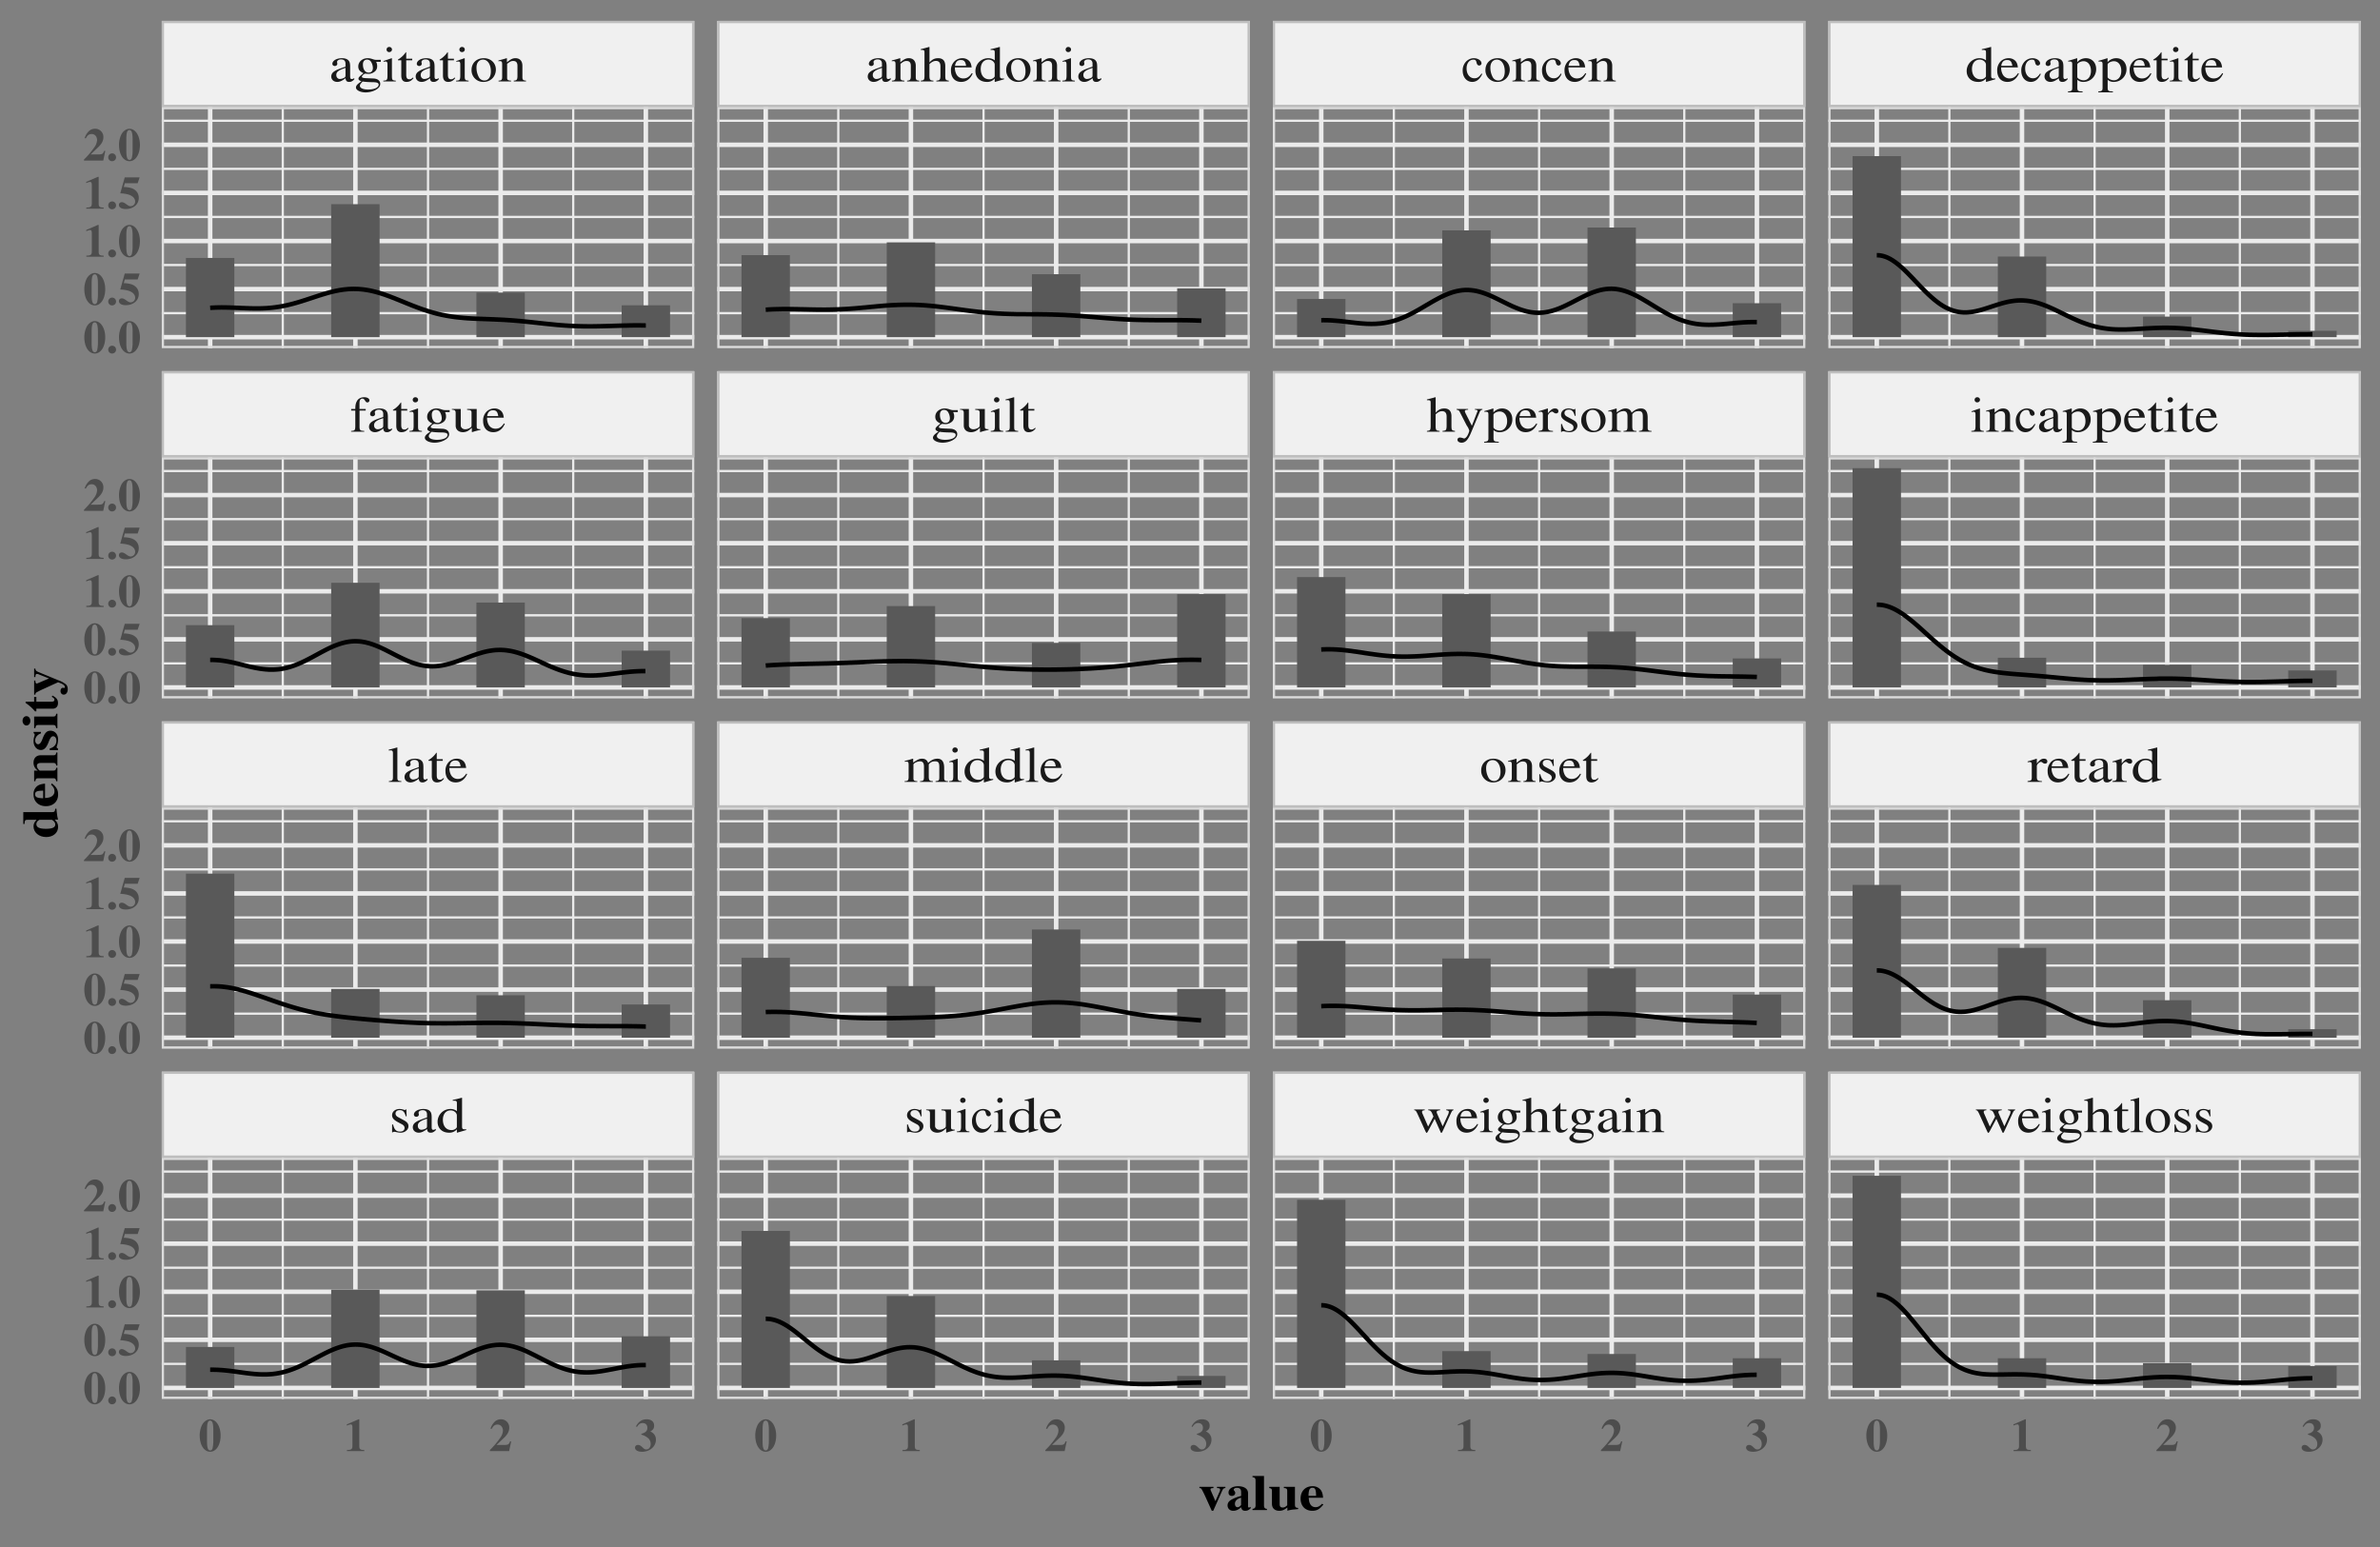 <svg xmlns="http://www.w3.org/2000/svg" xmlns:xlink="http://www.w3.org/1999/xlink" width="566pt" height="368pt" viewBox="0 0 566 368"><rect x="0" y="0" width="566" height="368" fill="#808080" stroke="none"/><clipPath id="a"><path transform="matrix(1 0 0 -1 0 368)" d="M38.47 285.21h126.64v57.35H38.47z"/></clipPath><g clip-path="url(#a)"><path stroke-width=".53" stroke-linejoin="round" fill="none" stroke="#ebebeb" d="M38.47 74.47H165.1M38.47 63.03H165.1M38.47 51.59H165.1M38.47 40.16H165.1M38.47 28.72H165.1M67.25 82.79V25.44M101.79 82.79V25.44M136.32 82.79V25.44"/><path stroke-width="1.07" stroke-linejoin="round" fill="none" stroke="#ebebeb" d="M38.47 80.18H165.1M38.47 68.75H165.1M38.47 57.31H165.1M38.47 45.88H165.1M38.47 34.44H165.1M49.98 82.79V25.44M84.52 82.79V25.44M119.06 82.79V25.44M153.59 82.79V25.44"/><path d="M44.22 80.18h11.51V61.34H44.22zM78.76 80.18h11.51V48.56H78.76zM113.3 80.18h11.51v-10.6H113.3zM147.84 80.18h11.51v-7.57h-11.51z" fill="#595959"/><path stroke-width="1.07" stroke-linejoin="round" fill="none" stroke="#000" d="m49.98 73.2.2-.01.21-.01.2-.01.2-.01.2-.01.21-.01h.2l.2-.01.21-.01H52.41l.21-.01h.2l.2.01h.81l.21.01h.2l.2.01h.2l.21.01.2.01h.2l.21.01.2.01.2.01.2.01.21.01h.2l.2.01.2.01.21.01.2.01.2.01.21.01h.2l.2.01.2.01.21.01.2.01h.2l.21.01.2.01h.2l.2.01H60.12l.2.01h1.22l.2-.01h.2l.21-.01h.2l.2-.01.2-.01.21-.01.2-.01.2-.01.21-.01.2-.02.2-.02.2-.01.21-.02.2-.02.2-.02.21-.02.2-.03.2-.02.2-.03.21-.03.2-.03.2-.03.2-.03.21-.03.2-.04.2-.04.21-.03.2-.04.2-.04.2-.05.21-.04.2-.04.2-.05.21-.05.2-.05.2-.04.2-.06.21-.05.2-.05.2-.05.2-.06.21-.06.2-.05.2-.06.21-.06.2-.06.2-.06.2-.06.21-.06.2-.07.2-.06.2-.07.21-.06.2-.06.2-.07.21-.07.2-.06.2-.07.2-.07.21-.06.2-.07.2-.07.21-.06.2-.07.2-.07.2-.06.21-.07.2-.07.2-.06.2-.07.21-.06.2-.06.2-.07.21-.06.2-.06.2-.06.2-.06.21-.06.2-.06.2-.06.2-.05.21-.06.2-.05.2-.05.21-.05.2-.05.2-.05.2-.04.21-.05.2-.04.2-.04.21-.04.2-.04.2-.04.2-.03.21-.03.2-.03.2-.03.2-.03.21-.02.2-.02.2-.02.21-.02.2-.02.2-.01.2-.01.21-.01.2-.01h.2l.2-.01H84.45l.2.01h.21l.2.01.2.01.2.02.21.01.2.02.2.02.21.02.2.02.2.03.2.03.21.03.2.03.2.04.2.03.21.04.2.04.2.05.21.04.2.05.2.05.2.05.21.05.2.06.2.05.2.06.21.06.2.06.2.06.21.06.2.07.2.07.2.06.21.07.2.07.2.08.21.07.2.07.2.08.2.07.21.08.2.08.2.08.2.07.21.08.2.08.2.09.21.08.2.08.2.08.2.08.21.09.2.08.2.08.21.08.2.09.2.08.2.08.21.09.2.08.2.08.2.08.21.08.2.09.2.08.21.08.2.08.2.08.2.07.21.08.2.08.2.08.2.07.21.08.2.07.2.07.21.08.2.07.2.07.2.07.21.06.2.07.2.07.21.06.2.07.2.06.2.06.21.06.2.06.2.06.2.05.21.06.2.05.2.06.21.05.2.05.2.05.2.04.21.05.2.05.2.04.2.04.21.04.2.04.2.04.21.04.2.04.2.03.2.04.21.03.2.03.2.03.21.03.2.03.2.03.2.03.21.02.2.03.2.02.2.02.21.02.2.02.2.02.21.02.2.02.2.02.2.02.21.01.2.02.2.01.2.02.21.01.2.01.2.01.21.02.2.01.2.01.2.01.21.01.2.01.2.01.21.01h.2l.2.01.2.01.21.01.2.01h.2l.2.01.21.01.2.01h.2l.21.01.2.01.2.01h.2l.21.01.2.01.2.01.2.01h.21l.2.01.2.01.21.01.2.01.2.01.2.01.21.01.2.01.2.01.21.01.2.01.2.01.2.01.21.01.2.02.2.01.2.01.21.02.2.01.2.01.21.02.2.01.2.02.2.01.21.02.2.02.2.01.21.02.2.02.2.01.2.02.21.02.2.02.2.02.2.02.21.02.2.02.2.02.21.02.2.02.2.02.2.02.21.02.2.02.2.02.2.02.21.02.2.03.2.02.21.02.2.02.2.02.2.03.21.02.2.02.2.02.21.02.2.02.2.03.2.02.21.02.2.02.2.02.2.02.21.02.2.02.2.02.21.02.2.02.2.02.2.02.21.02.2.02.2.02.2.02.21.02.2.01.2.02.21.02.2.01.2.02.2.01.21.02.2.01.2.02.21.01.2.01.2.02.2.01.21.01.2.01.2.01.2.01.21.01.2.01.2.01.21.01h.2l.2.01.2.01h.21l.2.01h.2l.2.01h.21l.2.01H139.4l.2.01h1.42l.2-.01H141.83l.2-.01H142.44l.2-.01h.21l.2-.01h.2l.2-.01h.21l.2-.01h.2l.2-.01h.21l.2-.01h.2l.21-.01.2-.01h.2l.2-.01.21-.01h.2l.2-.01h.21l.2-.01.2-.01h.2l.21-.01h.2l.2-.01.2-.01h.21l.2-.01h.2l.21-.01h.4l.2-.01h.21l.2-.01H150.35l.2-.01H152.38l.2.01h.61l.2.01h.2"/><path stroke-width="1.07" stroke-linecap="round" stroke-linejoin="round" fill="none" stroke="#dcdcdc" d="M38.47 82.79h126.64V25.44H38.47z"/></g><clipPath id="b"><path transform="matrix(1 0 0 -1 0 368)" d="M38.47 201.91h126.64v57.35H38.47z"/></clipPath><g clip-path="url(#b)"><path stroke-width=".53" stroke-linejoin="round" fill="none" stroke="#ebebeb" d="M38.47 157.76H165.1M38.47 146.33H165.1M38.47 134.89H165.1M38.47 123.45H165.1M38.47 112.02H165.1M67.25 166.09v-57.35M101.79 166.09v-57.35M136.32 166.09v-57.35"/><path stroke-width="1.07" stroke-linejoin="round" fill="none" stroke="#ebebeb" d="M38.47 163.48H165.1M38.47 152.04H165.1M38.47 140.61H165.1M38.47 129.17H165.1M38.47 117.74H165.1M49.98 166.09v-57.35M84.52 166.09v-57.35M119.06 166.09v-57.35M153.59 166.09v-57.35"/><path d="M44.22 163.48h11.51v-14.8H44.22zM78.76 163.48h11.51v-24.89H78.76zM113.3 163.48h11.51V143.3H113.3zM147.84 163.48h11.51v-8.75h-11.51z" fill="#595959"/><path stroke-width="1.07" stroke-linejoin="round" fill="none" stroke="#000" d="M49.98 156.93H50.59l.2.01.2.01.21.01.2.01.2.01.21.02.2.01.2.02.2.02.21.03.2.02.2.03.21.03.2.03.2.03.2.04.21.03.2.04.2.04.2.04.21.04.2.04.2.05.21.04.2.04.2.05.2.05.21.05.2.04.2.05.2.05.21.05.2.05.2.05.21.05.2.05.2.05.2.05.21.05.2.05.2.05.21.05.2.05.2.04.2.05.21.05.2.04.2.04.2.05.21.04.2.04.2.03.21.04.2.03.2.04.2.03.21.03.2.02.2.03.2.02.21.02.2.02.2.02.21.01.2.02.2.01h.2l.21.01h.61l.2-.01.2-.01.2-.01.21-.02.2-.01.2-.02.2-.02.21-.03.2-.03.2-.03.21-.04.2-.03.2-.04.2-.05.21-.04.2-.05.2-.05.21-.06.2-.05.2-.06.2-.07.21-.06.2-.07.2-.07.2-.07.21-.08.2-.08.2-.08.21-.08.2-.08.2-.09.2-.09.21-.09.2-.09.2-.1.2-.09.21-.1.2-.1.2-.1.21-.11.2-.1.2-.1.2-.11.21-.11.2-.1.2-.11.21-.11.2-.11.2-.11.2-.11.21-.11.2-.11.2-.11.2-.11.21-.11.2-.11.2-.11.21-.11.2-.1.2-.11.2-.1.21-.11.2-.1.2-.1.2-.1.21-.1.2-.09.2-.1.21-.09.2-.09.2-.08.2-.09.21-.08.2-.08.2-.08.21-.07.2-.07.2-.07.2-.06.21-.07.2-.05.2-.06.2-.05.21-.05.2-.05.2-.04.21-.03.2-.04.2-.03.2-.03.21-.02.2-.02.2-.01.2-.02h.21l.2-.01h.2l.21.01.2.01.2.01.2.01.21.02.2.02.2.03.21.03.2.04.2.03.2.04.21.05.2.05.2.05.2.05.21.06.2.06.2.07.21.06.2.07.2.07.2.08.21.08.2.08.2.08.2.09.21.08.2.09.2.09.21.1.2.09.2.1.2.09.21.1.2.1.2.1.21.11.2.1.2.1.2.1.21.11.2.1.2.11.2.1.21.11.2.1.2.1.21.11.2.1.2.1.2.1.21.1.2.1.2.1.21.09.2.1.2.09.2.09.21.09.2.09.2.09.2.08.21.08.2.08.2.08.21.07.2.07.2.07.2.07.21.06.2.06.2.06.2.05.21.06.2.04.2.05.21.04.2.04.2.04.2.03.21.03.2.03.2.02.21.02.2.02.2.01.2.01.21.01.2.01h.2l.2-.01h.21l.2-.01.2-.01.21-.02.2-.02.2-.02.2-.02.21-.03.2-.03.2-.03.2-.04.21-.04.2-.04.2-.04.21-.05.2-.05.2-.05.2-.05.21-.05.2-.06.2-.06.21-.06.2-.06.2-.07.2-.06.21-.07.2-.07.2-.07.2-.07.21-.07.2-.08.2-.07.21-.08.2-.07.2-.08.2-.07.21-.08.2-.08.2-.07.2-.08.21-.08.2-.07.2-.08.21-.07.2-.08.2-.07.2-.07.21-.07.2-.07.2-.07.21-.07.2-.07.2-.06.2-.06.21-.06.2-.06.2-.06.2-.06.21-.05.2-.05.2-.05.21-.05.2-.04.2-.04.2-.04.21-.04.2-.03.2-.03.2-.03.21-.03.2-.02.2-.02.21-.02.2-.01.2-.01.2-.01h.21l.2-.01h.2l.21.01.2.01.2.01.2.01.21.02.2.02.2.02.2.03.21.03.2.03.2.03.21.04.2.04.2.04.2.05.21.05.2.05.2.06.21.05.2.06.2.06.2.07.21.06.2.07.2.07.2.07.21.08.2.07.2.08.21.08.2.08.2.08.2.09.21.08.2.09.2.09.2.08.21.09.2.09.2.09.21.1.2.09.2.09.2.09.21.1.2.09.2.09.21.09.2.1.2.09.2.09.21.09.2.1.2.09.2.09.21.09.2.09.2.08.21.09.2.09.2.08.2.08.21.08.2.09.2.07.2.08.21.08.2.07.2.08.21.07.2.07.2.06.2.07.21.06.2.07.2.06.21.05.2.06.2.06.2.05.21.05.2.05.2.04.2.05.21.04.2.04.2.04.21.03.2.03.2.04.2.02.21.03.2.03.2.02.2.02.21.02.2.02.2.01.21.02.2.01.2.01h.2l.21.01h.2l.2.01h.21l.2-.01h.4l.21-.01.2-.01h.2l.2-.01.21-.02.2-.01.2-.01.21-.02.2-.01.2-.02.2-.02.21-.02.2-.02.2-.02.2-.02.21-.02.2-.03.2-.02.21-.02.2-.03.2-.02.2-.03.21-.02.2-.03.2-.02.21-.03.2-.02.2-.03.2-.02.21-.03.2-.02.2-.03.2-.02.21-.03.2-.02.2-.02.21-.03.2-.02.2-.02.2-.02.21-.02.2-.02.2-.02.21-.02.2-.01.2-.02.2-.01.21-.02.2-.01.2-.01.2-.01.21-.01.2-.01.2-.01h.21l.2-.01h1.01"/><path stroke-width="1.07" stroke-linecap="round" stroke-linejoin="round" fill="none" stroke="#dcdcdc" d="M38.47 166.09h126.64v-57.35H38.47z"/></g><clipPath id="c"><path transform="matrix(1 0 0 -1 0 368)" d="M38.47 118.62h126.64v57.35H38.47z"/></clipPath><g clip-path="url(#c)"><path stroke-width=".53" stroke-linejoin="round" fill="none" stroke="#ebebeb" d="M38.47 241.06H165.1M38.47 229.62H165.1M38.47 218.18H165.1M38.47 206.75H165.1M38.47 195.31H165.1M67.25 249.38v-57.35M101.79 249.38v-57.35M136.32 249.38v-57.35"/><path stroke-width="1.07" stroke-linejoin="round" fill="none" stroke="#ebebeb" d="M38.47 246.78H165.1M38.47 235.34H165.1M38.47 223.9H165.1M38.47 212.47H165.1M38.47 201.03H165.1M49.98 249.38v-57.35M84.52 249.38v-57.35M119.06 249.38v-57.35M153.59 249.38v-57.35"/><path d="M44.22 246.78h11.51v-39.02H44.22zM78.76 246.78h11.51v-11.6H78.76zM113.3 246.78h11.51v-10.09H113.3zM147.84 246.78h11.51v-7.9h-11.51z" fill="#595959"/><path stroke-width="1.07" stroke-linejoin="round" fill="none" stroke="#000" d="M49.98 234.56h.2l.21-.01h.81l.2.01h.2l.21.01.2.01.2.01.2.02.21.01.2.02.2.02.21.03.2.02.2.03.2.02.21.03.2.03.2.03.2.04.21.03.2.04.2.04.21.04.2.04.2.04.2.05.21.05.2.04.2.05.2.05.21.05.2.06.2.05.21.05.2.06.2.06.2.05.21.06.2.06.2.07.21.06.2.06.2.06.2.07.21.06.2.07.2.07.2.06.21.07.2.07.2.07.21.07.2.07.2.07.2.07.21.07.2.07.2.07.2.07.21.07.2.07.2.07.21.08.2.07.2.07.2.07.21.07.2.07.2.08.21.07.2.07.2.07.2.07.21.07.2.07.2.07.2.07.21.07.2.06.2.07.21.07.2.07.2.06.2.07.21.06.2.07.2.06.21.07.2.06.2.06.2.06.21.06.2.07.2.05.2.06.21.06.2.06.2.06.21.05.2.06.2.05.2.06.21.05.2.05.2.05.2.05.21.05.2.05.2.05.21.05.2.05.2.04.2.05.21.04.2.05.2.04.21.04.2.04.2.05.2.04.21.04.2.03.2.04.2.04.21.04.2.03.2.04.21.03.2.04.2.03.2.04.21.03.2.03.2.03.2.03.21.03.2.03.2.03.21.03.2.03.2.03.2.02.21.03.2.03.2.02.21.03.2.02.2.03.2.02.21.03.2.02.2.02.2.03.21.02.2.02.2.02.21.03.2.02.2.02.2.02.21.02.2.02.2.02.2.02.21.02.2.02.2.02.21.02.2.02.2.02.2.02.21.01.2.02.2.02.21.02.2.02.2.01.2.02.21.02.2.02.2.02.2.01.21.02.2.02.2.01.21.02.2.02.2.02.2.01.21.02.2.02.2.01.2.02.21.01.2.02.2.02.21.01.2.02.2.01.2.02.21.02.2.01.2.02.21.01.2.02.2.01.2.02.21.01.2.02.2.01.2.01.21.02.2.01.2.02.21.01.2.01.2.02.2.01.21.01.2.02.2.01.21.01.2.01.2.02.2.01.21.01.2.01.2.01.2.01.21.01.2.01.2.01.21.01.2.01.2.01.2.01.21.01.2.01.2.01.2.01.21.01h.2l.2.01.21.01h.2l.2.01.2.01h.21l.2.01h.2l.21.01h.2l.2.01h.2l.21.01h.4l.2.01H103.51l.2.01h1.22l.2.01h1.02l.2-.01h1.42l.2-.01H108.58l.2-.01H109.39l.2-.01H110.2l.2-.01H110.81l.2-.01H111.42l.2-.01H112.03l.2-.01h.61l.2-.01H113.65l.2-.01h.81l.2-.01H118.51l.21.01h.61l.2.01h.4l.21.01h.4l.2.01h.21l.2.01h.2l.21.01h.2l.2.01.2.01h.21l.2.01h.2l.21.01.2.01.2.01h.2l.21.01.2.01.2.01h.2l.21.01.2.01.2.01.21.01.2.01.2.01h.2l.21.01.2.01.2.01.2.01.21.01.2.01.2.01.21.01.2.01.2.01.2.01.21.01.2.01.2.01.21.01.2.01.2.01.2.01.21.01.2.01.2.01.2.01.21.01.2.01.2.01.21.01.2.01.2.01.2.01.21.01.2.01h.2l.2.01.21.01.2.01.2.01.21.01.2.01h.2l.2.01.21.01.2.01.2.01h.21l.2.01.2.01h.2l.21.01.2.01h.2l.2.01h.21l.2.01.2.01h.21l.2.01h.2l.2.01H137.98l.2.01h.2l.21.01h.4l.21.01h.4l.2.01H140.41l.21.01h1.01l.2.01H144.67l.2.01H148.12l.2.01h1.01l.21.01h.61l.2.01h.4l.21.01h.4l.2.01h.21l.2.01h.2l.21.01h.2l.2.01h.2l.21.01.2.01h.2"/><path stroke-width="1.07" stroke-linecap="round" stroke-linejoin="round" fill="none" stroke="#dcdcdc" d="M38.47 249.38h126.64v-57.35H38.47z"/></g><clipPath id="d"><path transform="matrix(1 0 0 -1 0 368)" d="M38.47 35.32h126.64v57.35H38.47z"/></clipPath><g clip-path="url(#d)"><path stroke-width=".53" stroke-linejoin="round" fill="none" stroke="#ebebeb" d="M38.47 324.35H165.1M38.47 312.92H165.1M38.47 301.48H165.1M38.47 290.04H165.1M38.47 278.61H165.1M67.25 332.68v-57.35M101.79 332.68v-57.35M136.32 332.68v-57.35"/><path stroke-width="1.07" stroke-linejoin="round" fill="none" stroke="#ebebeb" d="M38.47 330.07H165.1M38.47 318.63H165.1M38.47 307.2H165.1M38.47 295.76H165.1M38.47 284.33H165.1M49.98 332.68v-57.35M84.52 332.68v-57.35M119.06 332.68v-57.35M153.59 332.68v-57.35"/><path d="M44.22 330.07h11.51v-9.75H44.22zM78.76 330.07h11.51v-23.38H78.76zM113.3 330.07h11.51v-23.21H113.3zM147.84 330.07h11.51v-12.28h-11.51z" fill="#595959"/><path stroke-width="1.07" stroke-linejoin="round" fill="none" stroke="#000" d="M49.98 325.74h.81l.2.01h.21l.2.01h.2l.21.01.2.01.2.02.2.01.21.01.2.02.2.01.21.02.2.02.2.02.2.02.21.02.2.02.2.02.2.03.21.02.2.03.2.02.21.03.2.02.2.03.2.03.21.02.2.03.2.03.2.03.21.03.2.02.2.03.21.03.2.03.2.02.2.03.21.03.2.02.2.03.21.02.2.02.2.03.2.02.21.02.2.02.2.02.2.02.21.01.2.02.2.01.21.02.2.01.2.01.2.01h.21l.2.01h1.01l.21-.01.2-.01.2-.01.2-.01.21-.02.2-.01.2-.02.21-.02.2-.03.2-.02.2-.03.21-.03.2-.04.2-.03.2-.04.21-.04.2-.04.2-.05.21-.04.2-.05.2-.06.2-.05.21-.06.2-.06.2-.06.21-.06.2-.07.2-.07.2-.07.21-.07.2-.08.2-.07.2-.08.21-.09.2-.08.2-.08.21-.09.2-.09.2-.09.2-.09.21-.1.2-.09.2-.1.2-.1.21-.1.2-.1.2-.1.21-.11.2-.1.2-.1.2-.11.21-.11.2-.1.2-.11.21-.11.2-.11.2-.11.2-.1.21-.11.2-.11.2-.11.2-.1.21-.11.2-.11.2-.1.21-.11.2-.1.2-.1.2-.11.21-.1.2-.09.2-.1.2-.1.21-.09.2-.09.2-.09.21-.09.2-.09.2-.08.2-.08.21-.08.2-.08.2-.07.21-.07.2-.07.2-.07.2-.06.21-.06.2-.06.2-.05.2-.05.21-.04.2-.05.2-.04.21-.04.2-.03.2-.03.2-.02.21-.03.2-.02.2-.01.2-.01.21-.01.2-.01h.2l.21.01h.2l.2.01.2.01.21.02.2.02.2.03.21.02.2.03.2.04.2.03.21.05.2.04.2.05.2.05.21.05.2.05.2.06.21.06.2.07.2.07.2.06.21.08.2.07.2.07.2.08.21.08.2.08.2.09.21.08.2.09.2.08.2.09.21.09.2.09.2.09.21.1.2.09.2.09.2.1.21.09.2.09.2.1.2.09.21.09.2.1.2.09.21.09.2.09.2.09.2.09.21.09.2.09.2.08.21.08.2.09.2.08.2.07.21.08.2.08.2.07.2.07.21.06.2.07.2.06.21.06.2.06.2.05.2.06.21.04.2.05.2.04.2.04.21.04.2.03.2.04.21.02.2.03.2.02.2.02.21.01.2.01.2.01H102.09l.2-.01.21-.01.2-.01.2-.02.2-.01.21-.03.2-.02.2-.03.21-.04.2-.03.2-.04.2-.04.21-.05.2-.04.2-.06.2-.05.21-.06.2-.05.2-.07.21-.06.2-.07.2-.07.2-.07.21-.07.2-.07.2-.08.21-.08.2-.08.2-.08.2-.09.21-.08.2-.09.2-.09.2-.09.21-.09.2-.09.2-.09.21-.09.2-.09.2-.09.2-.1.21-.09.2-.09.2-.1.2-.09.21-.09.2-.09.2-.09.21-.09.2-.09.2-.09.2-.09.21-.08.2-.08.2-.09.21-.08.2-.08.2-.07.2-.08.21-.07.2-.07.2-.07.2-.07.21-.06.2-.06.2-.06.21-.05.2-.06.2-.05.2-.04.21-.05.2-.04.2-.03.2-.04.21-.03.2-.02.2-.03.21-.02.2-.02.2-.01.2-.01.21-.01h.4l.21.01h.2l.2.02.2.01.21.02.2.02.2.03.2.03.21.03.2.03.2.04.21.05.2.04.2.05.2.05.21.06.2.06.2.06.21.06.2.07.2.07.2.07.21.08.2.07.2.08.2.08.21.09.2.08.2.09.21.09.2.09.2.1.2.09.21.1.2.1.2.1.2.1.21.1.2.1.2.1.21.1.2.11.2.1.2.11.21.1.2.1.2.11.21.1.2.11.2.1.2.1.21.11.2.1.2.1.2.1.21.1.2.1.2.09.21.1.2.09.2.1.2.09.21.09.2.09.2.08.2.09.21.08.2.08.2.08.21.07.2.08.2.07.2.07.21.07.2.06.2.07.21.06.2.05.2.06.2.05.21.05.2.05.2.05.2.04.21.04.2.04.2.03.21.03.2.03.2.03.2.03.21.02.2.02.2.02.2.01.21.01.2.01.2.01h.21l.2.01h.4l.21-.01h.2l.2-.01.21-.01.2-.01.2-.02.2-.01.21-.02.2-.02.2-.02.2-.03.21-.02.2-.03.2-.02.21-.03.2-.03.2-.03.2-.04.21-.03.2-.03.2-.04.2-.04.21-.03.2-.04.2-.04.21-.04.2-.04.2-.03.2-.04.21-.04.2-.04.2-.04.21-.04.2-.04.2-.04.2-.04.21-.04.2-.04.2-.03.2-.04.21-.04.2-.03.2-.04.21-.03.2-.04.2-.03.2-.03.21-.03.2-.03.2-.02.21-.03.2-.03.2-.02.2-.02.21-.02.2-.02.2-.02.2-.01.21-.02.2-.01.2-.01.21-.01.2-.01h.2l.2-.01H153.59"/><path stroke-width="1.07" stroke-linecap="round" stroke-linejoin="round" fill="none" stroke="#dcdcdc" d="M38.47 332.68h126.64v-57.35H38.47z"/></g><clipPath id="e"><path transform="matrix(1 0 0 -1 0 368)" d="M170.58 285.21h126.64v57.35H170.58z"/></clipPath><g clip-path="url(#e)"><path stroke-width=".53" stroke-linejoin="round" fill="none" stroke="#ebebeb" d="M170.58 74.47h126.64M170.58 63.03h126.64M170.58 51.59h126.64M170.58 40.16h126.64M170.58 28.72h126.64M199.36 82.79V25.44M233.9 82.79V25.44M268.44 82.79V25.44"/><path stroke-width="1.07" stroke-linejoin="round" fill="none" stroke="#ebebeb" d="M170.58 80.18h126.64M170.58 68.75h126.64M170.58 57.31h126.64M170.58 45.88h126.64M170.58 34.44h126.64M182.1 82.79V25.44M216.63 82.79V25.44M251.17 82.79V25.44M285.71 82.79V25.44"/><path d="M176.34 80.18h11.51V60.67h-11.51zM210.88 80.18h11.51V57.64h-11.51zM245.41 80.18h11.51V65.21h-11.51zM279.95 80.18h11.51v-11.6h-11.51z" fill="#595959"/><path stroke-width="1.07" stroke-linejoin="round" fill="none" stroke="#000" d="m182.1 73.65.2-.01.2-.01.2-.02.21-.01.2-.01.2-.01.21-.01.2-.01.2-.01.2-.01h.21l.2-.01h.2l.2-.01h.21l.2-.01H185.75l.2-.01H187.77l.21.01H188.58l.21.01h.4l.21.01h.2l.2.01h.2l.21.01h.4l.2.01h.21l.2.01h.2l.21.01h.2l.2.01h.2l.21.01h.2l.2.01H193.25l.2.01H193.86l.2.01h.61l.2.01H196.49l.2-.01H197.3l.21-.01h.2l.2-.01h.2l.21-.01h.2l.2-.01h.21l.2-.01.2-.01.2-.01.21-.01.2-.01.2-.01.2-.01.21-.01.2-.01.2-.01.21-.01.2-.01.2-.02.2-.01.21-.01.2-.02.2-.01.21-.02.2-.01.2-.02.2-.01.21-.02.2-.02.2-.01.2-.02.21-.02.2-.02.2-.01.21-.02.2-.02.2-.02.2-.02.21-.01.2-.02.2-.02.2-.02.21-.02.2-.02.2-.02.21-.02.2-.02.2-.02.2-.01.21-.02.2-.02.2-.02.21-.02.2-.02.2-.02.2-.01.21-.02.2-.02.2-.02.2-.01.21-.02.2-.02.2-.01.21-.02.2-.01.2-.02.2-.01.21-.01.2-.02.2-.01.2-.01.21-.01.2-.01.2-.01.21-.01.2-.01.2-.01.2-.01.21-.01h.2l.2-.01.21-.01h.4l.2-.01H216.77l.2.01h.2l.21.01h.2l.2.01.2.01.21.01h.2l.2.01.21.01.2.02.2.01.2.01.21.01.2.02.2.01.21.02.2.01.2.02.2.02.21.01.2.02.2.02.2.02.21.02.2.02.2.02.21.02.2.02.2.03.2.02.21.02.2.03.2.02.2.03.21.02.2.03.2.02.21.03.2.02.2.03.2.03.21.02.2.03.2.03.21.03.2.02.2.03.2.03.21.03.2.02.2.03.2.03.21.03.2.03.2.02.21.03.2.03.2.03.2.02.21.03.2.03.2.03.21.02.2.03.2.02.2.03.21.03.2.02.2.03.2.02.21.03.2.02.2.02.21.03.2.02.2.02.2.03.21.02.2.02.2.02.2.02.21.02.2.02.2.02.21.02.2.02.2.02.2.01.21.02.2.02.2.01.21.02.2.01.2.02.2.01.21.02.2.01.2.01.2.02.21.01.2.01.2.01.21.01.2.01.2.01.2.01.21.01.2.01h.2l.2.01.21.01.2.01h.2l.21.01h.2l.2.01h.2l.21.01h.2l.2.01h.21l.2.01h.4l.21.01H242.92l.21.01h.81l.2.01h.81l.2.01h1.02l.2.01H246.98l.2.01H247.79l.2.01H248.4l.2.01H249.01l.2.01h.2l.21.01h.2l.2.01h.2l.21.01.2.01h.2l.2.01.21.01h.2l.2.01.21.01.2.01.2.01.2.01h.21l.2.01.2.01.21.01.2.01.2.02.2.01.21.01.2.01.2.01.2.01.21.02.2.01.2.01.21.01.2.02.2.01.2.02.21.01.2.01.2.02.21.01.2.02.2.01.2.02.21.02.2.01.2.02.2.01.21.02.2.02.2.01.21.02.2.02.2.01.2.02.21.02.2.01.2.02.2.02.21.01.2.02.2.02.21.01.2.02.2.02.2.01.21.02.2.02.2.01.21.02.2.02.2.01.2.02.21.01.2.02.2.01.2.02.21.01.2.02.2.01.21.02.2.01.2.01.2.02.21.01.2.01.2.02.2.01.21.01.2.01.2.01.21.02.2.01.2.01.2.01.21.01.2.01.2.01.21.01h.2l.2.01.2.01.21.01.2.01h.2l.2.01.21.01h.2l.2.01h.21l.2.01h.2l.2.01h.21l.2.01h.4l.21.01h.61l.2.01h1.01l.21.01H281.04l.21.01H281.85l.21.01h.4l.21.01h.2l.2.01h.2l.21.01h.2l.2.01h.21l.2.01.2.01.2.01h.21l.2.01.2.01.2.01.21.01"/><path stroke-width="1.07" stroke-linecap="round" stroke-linejoin="round" fill="none" stroke="#dcdcdc" d="M170.58 82.79h126.64V25.44H170.58z"/></g><clipPath id="f"><path transform="matrix(1 0 0 -1 0 368)" d="M170.58 201.91h126.64v57.35H170.58z"/></clipPath><g clip-path="url(#f)"><path stroke-width=".53" stroke-linejoin="round" fill="none" stroke="#ebebeb" d="M170.58 157.76h126.64M170.58 146.33h126.64M170.58 134.89h126.64M170.58 123.45h126.64M170.58 112.02h126.64M199.36 166.09v-57.35M233.9 166.09v-57.35M268.44 166.09v-57.35"/><path stroke-width="1.07" stroke-linejoin="round" fill="none" stroke="#ebebeb" d="M170.58 163.48h126.64M170.58 152.04h126.64M170.58 140.61h126.64M170.58 129.17h126.64M170.58 117.74h126.64M182.1 166.09v-57.35M216.63 166.09v-57.35M251.17 166.09v-57.35M285.71 166.09v-57.35"/><path d="M176.34 163.48h11.51V147h-11.51zM210.88 163.48h11.51v-19.34h-11.51zM245.41 163.48h11.51v-10.6h-11.51zM279.95 163.48h11.51v-22.2h-11.51z" fill="#595959"/><path stroke-width="1.07" stroke-linejoin="round" fill="none" stroke="#000" d="m182.1 158.28.2-.02.2-.01.2-.02.21-.01.2-.01.2-.02.21-.01.2-.01.2-.02.2-.01.21-.01.2-.01.2-.01.2-.01.21-.01.2-.01.2-.01.21-.01.2-.01.2-.01.2-.01.21-.01h.2l.2-.01.21-.01.2-.01h.2l.2-.01.21-.01h.2l.2-.01.2-.01h.21l.2-.01h.2l.21-.01h.2l.2-.01h.2l.21-.01h.2l.2-.01h.2l.21-.01h.2l.2-.01H191.83l.2-.01h.2l.21-.01h.2l.2-.01H193.25l.2-.01h.2l.21-.01h.2l.2-.01H194.67l.2-.01h.2l.21-.01h.2l.2-.01h.2l.21-.01h.2l.2-.01h.2l.21-.01h.2l.2-.01h.21l.2-.01.2-.01h.2l.21-.01h.2l.2-.01.21-.01h.2l.2-.01.2-.01h.21l.2-.01.2-.01.2-.01h.21l.2-.01.2-.01.21-.01h.2l.2-.01.2-.01.21-.01.2-.01h.2l.21-.01.2-.01.2-.01.2-.01.21-.01h.2l.2-.01.2-.01.21-.01.2-.01.2-.01.21-.01h.2l.2-.01.2-.01.21-.01.2-.01.2-.01.2-.01h.21l.2-.01.2-.01.21-.01.2-.01.2-.01h.2l.21-.01.2-.01.2-.01h.21l.2-.01.2-.01h.2l.21-.01.2-.01h.2l.2-.01.21-.01h.2l.2-.01h.21l.2-.01h.2l.2-.01h.21l.2-.01h.4l.21-.01h.81l.2-.01H214.94l.21.01H215.75l.21.01h.4l.21.01h.2l.2.01h.2l.21.01.2.01h.2l.2.01.21.01.2.01h.2l.21.01.2.01.2.01.2.01.21.01.2.01.2.01.21.01.2.01.2.02.2.01.21.01.2.01.2.02.2.01.21.01.2.02.2.01.21.02.2.01.2.02.2.01.21.02.2.02.2.01.2.02.21.02.2.01.2.02.21.02.2.01.2.02.2.02.21.02.2.02.2.02.21.02.2.01.2.02.2.02.21.02.2.02.2.02.2.02.21.02.2.02.2.02.21.02.2.02.2.02.2.02.21.02.2.02.2.02.21.02.2.02.2.02.2.02.21.02.2.02.2.02.2.02.21.02.2.02.2.02.21.02.2.01.2.02.2.02.21.02.2.02.2.02.2.02.21.01.2.02.2.02.21.02.2.02.2.01.2.02.21.02.2.01.2.02.21.02.2.01.2.02.2.01.21.02.2.01.2.02.2.01.21.02.2.01.2.01.21.02.2.01.2.01.2.02.21.01.2.01.2.01.2.02.21.01.2.01.2.01.21.01.2.01.2.01.2.01.21.01.2.01.2.01.21.01.2.01.2.01h.2l.21.01.2.01.2.01h.2l.21.01.2.01h.2l.21.01.2.01h.2l.2.01h.21l.2.01h.2l.2.01h.21l.2.01H245.97l.2.01h.61l.2.01h1.01l.21.01H250.02l.2-.01h1.02l.2-.01H251.85l.2-.01h.4l.21-.01h.4l.21-.01h.2l.2-.01h.2l.21-.01h.2l.2-.01.2-.01h.21l.2-.01.2-.01h.21l.2-.01.2-.01h.2l.21-.01.2-.01.2-.01.21-.01.2-.01.2-.01.2-.01.21-.01.2-.01.2-.01.2-.01.21-.01.2-.01.2-.01.21-.01.2-.01.2-.01.2-.02.21-.01.2-.01.2-.02.2-.01.21-.01.2-.02.2-.01.21-.02.2-.01.2-.02.2-.01.21-.02.2-.01.2-.02.21-.02.2-.01.2-.02.2-.02.21-.01.2-.02.2-.02.2-.02.21-.02.2-.02.2-.01.21-.02.2-.02.2-.02.2-.02.21-.02.2-.02.2-.02.2-.03.21-.02.2-.02.2-.02.21-.02.2-.02.2-.03.2-.02.21-.02.2-.02.2-.02.21-.03.2-.02.2-.02.2-.03.21-.02.2-.02.2-.03.2-.02.21-.02.2-.03.2-.02.21-.02.2-.03.2-.02.2-.02.21-.03.2-.02.2-.03.2-.02.21-.02.2-.03.2-.02.21-.02.2-.02.2-.03.2-.02.21-.02.2-.02.2-.03.21-.02.2-.02.2-.02.2-.02.21-.02.2-.02.2-.02.2-.02.21-.02.2-.02.2-.02.21-.02.2-.02.2-.02.2-.02.21-.01.2-.02.2-.02.2-.01.21-.02.2-.01.2-.02.21-.01.2-.01.2-.02.2-.01.21-.01.2-.01.2-.01.21-.01.2-.01.2-.01.2-.01.21-.01h.2l.2-.01.2-.01H282.26l.2-.01H282.87l.2-.01H283.68l.2.01H284.49l.2.01h.21l.2.01.2.01h.2l.21.01"/><path stroke-width="1.07" stroke-linecap="round" stroke-linejoin="round" fill="none" stroke="#dcdcdc" d="M170.58 166.09h126.64v-57.35H170.58z"/></g><clipPath id="g"><path transform="matrix(1 0 0 -1 0 368)" d="M170.58 118.62h126.64v57.35H170.58z"/></clipPath><g clip-path="url(#g)"><path stroke-width=".53" stroke-linejoin="round" fill="none" stroke="#ebebeb" d="M170.58 241.06h126.64M170.58 229.62h126.64M170.58 218.18h126.64M170.58 206.75h126.64M170.58 195.31h126.64M199.36 249.38v-57.35M233.9 249.38v-57.35M268.44 249.38v-57.35"/><path stroke-width="1.07" stroke-linejoin="round" fill="none" stroke="#ebebeb" d="M170.58 246.78h126.64M170.58 235.34h126.64M170.58 223.9h126.64M170.58 212.47h126.64M170.58 201.03h126.64M182.1 249.38v-57.35M216.63 249.38v-57.35M251.17 249.38v-57.35M285.71 249.38v-57.35"/><path d="M176.34 246.78h11.51v-19h-11.51zM210.88 246.78h11.51V234.5h-11.51zM245.41 246.78h11.51v-25.73h-11.51zM279.95 246.78h11.51v-11.6h-11.51z" fill="#595959"/><path stroke-width="1.07" stroke-linejoin="round" fill="none" stroke="#000" d="m182.1 240.68.2-.01.2-.01h.2l.21-.01h.4l.21-.01h1.21l.2.01H185.34l.2.01h.21l.2.01.2.01.2.01h.21l.2.01.2.01.21.01.2.01.2.02.2.01.21.01.2.01.2.02.2.01.21.02.2.01.2.02.21.01.2.02.2.02.2.01.21.02.2.02.2.02.2.02.21.02.2.01.2.02.21.02.2.02.2.02.2.02.21.02.2.02.2.02.21.03.2.02.2.02.2.02.21.02.2.02.2.02.2.02.21.02.2.02.2.02.21.02.2.02.2.02.2.02.21.02.2.02.2.02.2.02.21.02.2.02.2.02.21.02.2.02.2.02.2.01.21.02.2.02.2.01.21.02.2.02.2.01.2.02.21.01.2.02.2.01.2.02.21.01.2.01.2.02.21.01.2.01.2.01.2.02.21.01.2.01.2.01.21.01.2.01.2.01.2.01h.21l.2.01.2.01.2.01h.21l.2.01.2.01h.21l.2.01h.2l.2.01h.21l.2.01h.4l.21.01h.61l.2.01H210.48l.21-.01h.81l.2-.01h.61l.2-.01H212.92l.2-.01h.4l.21-.01h.4l.21-.01h.2l.2-.01H215.15l.2-.01h.2l.2-.01H216.16l.2-.01h.21l.2-.01h.2l.2-.01h.21l.2-.01h.2l.2-.01h.21l.2-.01h.2l.21-.01h.2l.2-.01h.2l.21-.01.2-.01h.2l.21-.01.2-.01h.2l.2-.01.21-.01h.2l.2-.01.2-.01.21-.01h.2l.2-.01.21-.01.2-.01.2-.01.2-.01.21-.01.2-.01.2-.01.2-.01.21-.01.2-.01.2-.01.21-.01.2-.02.2-.01.2-.01.21-.01.2-.02.2-.01.21-.02.2-.01.2-.02.2-.01.21-.02.2-.01.2-.02.2-.02.21-.02.2-.02.2-.01.21-.02.2-.02.2-.02.2-.03.21-.02.2-.02.2-.02.21-.02.2-.03.2-.02.2-.03.21-.02.2-.03.2-.02.2-.03.21-.02.2-.03.2-.03.21-.03.2-.03.2-.03.2-.03.21-.03.2-.03.2-.03.2-.03.21-.03.2-.03.2-.04.21-.03.2-.03.2-.04.2-.03.21-.04.2-.03.2-.04.21-.03.2-.04.2-.04.2-.03.21-.04.2-.04.2-.03.2-.04.21-.04.2-.04.2-.04.21-.03.2-.04.2-.04.2-.04.21-.04.2-.03.2-.04.2-.04.21-.04.2-.04.2-.04.21-.03.2-.04.2-.04.2-.04.21-.03.2-.04.2-.04.21-.03.2-.04.2-.04.2-.03.21-.04.2-.03.2-.04.2-.03.21-.03.2-.04.2-.03.21-.03.2-.03.2-.03.2-.03.21-.03.2-.03.2-.03.2-.03.21-.02.2-.03.2-.02.21-.03.2-.02.2-.03.2-.02.21-.02.2-.02.2-.02.21-.02.2-.01.2-.02.2-.02.21-.01.2-.02.2-.01.2-.01.21-.01.2-.01.2-.01.21-.01h.2l.2-.01.2-.01h1.63l.2.01h.2l.2.01.21.01h.2l.2.01.21.02.2.01.2.01.2.01.21.02.2.01.2.02.2.02.21.02.2.01.2.02.21.03.2.02.2.02.2.02.21.03.2.02.2.03.21.03.2.02.2.03.2.03.21.03.2.03.2.03.2.03.21.04.2.03.2.03.21.04.2.03.2.04.2.03.21.04.2.03.2.04.2.04.21.03.2.04.2.04.21.04.2.04.2.04.2.04.21.03.2.04.2.04.21.04.2.04.2.04.2.04.21.04.2.04.2.04.2.04.21.04.2.04.2.04.21.04.2.04.2.04.2.04.21.04.2.04.2.04.2.04.21.03.2.04.2.04.21.04.2.04.2.03.2.04.21.03.2.04.2.04.21.03.2.04.2.03.2.03.21.04.2.03.2.03.2.03.21.04.2.03.2.03.21.03.2.03.2.03.2.03.21.03.2.02.2.03.2.03.21.03.2.02.2.03.21.02.2.03.2.02.2.03.21.02.2.02.2.03.21.02.2.02.2.02.2.02.21.02.2.03.2.02.2.02.21.01.2.02.2.02.21.02.2.02.2.02.2.02.21.01.2.02.2.02.2.01.21.02.2.02.2.01.21.02.2.01.2.02.2.02.21.01.2.02.2.01.21.02.2.01.2.02.2.01.21.02.2.01.2.02.2.01.21.02.2.01.2.02.21.01.2.02.2.01.2.02.21.01.2.02.2.01.21.02.2.01.2.02.2.02.21.01.2.02.2.02.2.01.21.02"/><path stroke-width="1.07" stroke-linecap="round" stroke-linejoin="round" fill="none" stroke="#dcdcdc" d="M170.58 249.38h126.64v-57.35H170.58z"/></g><clipPath id="h"><path transform="matrix(1 0 0 -1 0 368)" d="M170.58 35.32h126.64v57.35H170.58z"/></clipPath><g clip-path="url(#h)"><path stroke-width=".53" stroke-linejoin="round" fill="none" stroke="#ebebeb" d="M170.58 324.35h126.64M170.58 312.92h126.64M170.58 301.48h126.64M170.58 290.04h126.64M170.58 278.61h126.64M199.36 332.68v-57.35M233.9 332.68v-57.35M268.44 332.68v-57.35"/><path stroke-width="1.07" stroke-linejoin="round" fill="none" stroke="#ebebeb" d="M170.58 330.07h126.64M170.58 318.63h126.64M170.58 307.2h126.64M170.58 295.76h126.64M170.58 284.33h126.64M182.1 332.68v-57.35M216.63 332.68v-57.35M251.17 332.68v-57.35M285.71 332.68v-57.35"/><path d="M176.34 330.07h11.51v-37.34h-11.51zM210.88 330.07h11.51v-21.86h-11.51zM245.41 330.07h11.51v-6.56h-11.51zM279.95 330.07h11.51v-2.86h-11.51z" fill="#595959"/><path stroke-width="1.07" stroke-linejoin="round" fill="none" stroke="#000" d="M182.1 313.63h.2l.2.01.2.01.21.02.2.02.2.03.21.04.2.04.2.05.2.05.21.06.2.06.2.07.2.08.21.08.2.08.2.09.21.1.2.1.2.1.2.11.21.11.2.12.2.12.21.12.2.13.2.14.2.13.21.14.2.14.2.15.2.14.21.15.2.16.2.15.21.16.2.16.2.16.2.16.21.16.2.16.2.17.2.16.21.17.2.16.2.17.21.16.2.17.2.16.2.17.21.16.2.16.2.16.21.16.2.16.2.16.2.15.21.16.2.15.2.15.2.14.21.15.2.14.2.13.21.14.2.13.2.13.2.13.21.12.2.12.2.11.2.12.21.1.2.11.2.1.21.09.2.09.2.09.2.09.21.08.2.07.2.07.21.07.2.06.2.06.2.06.21.05.2.04.2.04.2.04.21.03.2.03.2.03.21.02.2.01.2.01.2.01.21.01h.2l.2-.01.21-.01.2-.01.2-.01.2-.02.21-.02.2-.03.2-.03.2-.03.21-.04.2-.03.2-.05.21-.04.2-.05.2-.05.2-.05.21-.05.2-.06.2-.06.2-.06.21-.06.2-.06.2-.07.21-.07.2-.07.2-.06.2-.08.21-.07.2-.07.2-.07.21-.07.2-.08.2-.07.2-.08.21-.07.2-.07.2-.08.2-.07.21-.07.2-.07.2-.07.21-.07.2-.07.2-.07.2-.07.21-.06.2-.06.2-.07.2-.06.21-.05.2-.06.2-.05.21-.05.2-.05.2-.05.2-.04.21-.04.2-.04.2-.04.21-.03.2-.03.2-.03.2-.02.21-.02.2-.02.2-.02.2-.01.21-.01h.2l.2-.01.21.01h.2l.2.01.2.01.21.01.2.02.2.02.2.02.21.03.2.03.2.04.21.03.2.04.2.05.2.04.21.05.2.05.2.06.21.06.2.06.2.06.2.07.21.07.2.07.2.07.2.08.21.08.2.08.2.08.21.08.2.09.2.09.2.09.21.09.2.09.2.1.2.1.21.09.2.1.2.1.21.1.2.1.2.11.2.1.21.1.2.1.2.11.21.1.2.11.2.1.2.11.21.1.2.1.2.11.2.1.21.1.2.11.2.1.21.1.2.1.2.1.2.09.21.1.2.1.2.09.21.09.2.09.2.09.2.09.21.09.2.09.2.08.2.08.21.08.2.08.2.08.21.07.2.08.2.07.2.07.21.06.2.07.2.06.2.06.21.06.2.06.2.06.21.05.2.05.2.05.2.05.21.04.2.04.2.04.21.04.2.04.2.03.2.04.21.03.2.03.2.02.2.03.21.02.2.02.2.02.21.02.2.01.2.02.2.01.21.01.2.01.2.01h.2l.21.01h.4l.21.01.2-.01h.61l.2-.01h.2l.21-.01.2-.01.2-.01.2-.01.21-.01.2-.01.2-.01.2-.01.21-.01.2-.02.2-.01.21-.01.2-.02.2-.01.2-.02.21-.01.2-.02.2-.01.2-.02.21-.01.2-.02.2-.01.21-.02.2-.01.2-.01.2-.02.21-.01.2-.01.2-.02.21-.01.2-.01.2-.01.2-.01.21-.01.2-.01.2-.01.2-.01h.21l.2-.01h.2l.21-.01h.2l.2-.01h1.22l.2.01h.2l.21.01h.2l.2.01.2.01h.21l.2.01.2.01.21.02.2.01.2.01.2.02.21.01.2.02.2.01.2.02.21.02.2.02.2.02.21.02.2.02.2.02.2.02.21.03.2.02.2.02.21.03.2.02.2.03.2.03.21.02.2.03.2.03.2.03.21.03.2.02.2.03.21.03.2.03.2.03.2.03.21.03.2.03.2.03.2.03.21.03.2.03.2.03.21.03.2.03.2.03.2.03.21.03.2.03.2.03.21.03.2.03.2.03.2.03.21.02.2.03.2.03.2.02.21.03.2.02.2.03.21.02.2.03.2.02.2.02.21.02.2.02.2.03.2.02.21.02.2.01.2.02.21.02.2.02.2.01.2.02.21.01.2.02.2.01.21.01.2.02.2.01.2.01.21.01.2.01.2.01.2.01h.21l.2.01.2.01h.21l.2.01h.4l.21.01h2.02l.21-.01h.4l.21-.01h.2l.2-.01h.2l.21-.01.2-.01h.2l.2-.01.21-.01h.2l.2-.01.21-.01h.2l.2-.01.2-.01.21-.01.2-.01h.2l.2-.01.21-.01.2-.01.2-.01.21-.01.2-.01h.2l.2-.01.21-.01.2-.01.2-.01h.21l.2-.01.2-.01.2-.01h.21l.2-.01.2-.01h.2l.21-.01h.2l.2-.01h.21l.2-.01h.2l.2-.01H283.68l.2-.01H284.49l.2-.01h1.02"/><path stroke-width="1.07" stroke-linecap="round" stroke-linejoin="round" fill="none" stroke="#dcdcdc" d="M170.58 332.68h126.64v-57.35H170.58z"/></g><clipPath id="i"><path transform="matrix(1 0 0 -1 0 368)" d="M302.7 285.21h126.64v57.35H302.7z"/></clipPath><g clip-path="url(#i)"><path stroke-width=".53" stroke-linejoin="round" fill="none" stroke="#ebebeb" d="M302.7 74.47h126.63M302.7 63.03h126.63M302.7 51.59h126.63M302.7 40.16h126.63M302.7 28.72h126.63M331.48 82.79V25.44M366.02 82.79V25.44M400.55 82.79V25.44"/><path stroke-width="1.07" stroke-linejoin="round" fill="none" stroke="#ebebeb" d="M302.7 80.18h126.63M302.7 68.75h126.63M302.7 57.31h126.63M302.7 45.88h126.63M302.7 34.44h126.63M314.21 82.79V25.44M348.75 82.79V25.44M383.29 82.79V25.44M417.82 82.79V25.44"/><path d="M308.46 80.18h11.51V71.1h-11.51zM342.99 80.18h11.51V54.79h-11.51zM377.53 80.18h11.51V54.11h-11.51zM412.07 80.18h11.51v-8.07h-11.51z" fill="#595959"/><path stroke-width="1.07" stroke-linejoin="round" fill="none" stroke="#000" d="M314.21 76.15h.2l.21-.01h.2l.2.01H315.43l.2.01h.2l.21.01.2.01.2.01.2.01.21.01.2.02.2.01.21.02.2.01.2.02.2.02.21.01.2.02.2.02.2.02.21.02.2.03.2.02.21.02.2.02.2.03.2.02.21.02.2.03.2.02.21.02.2.03.2.02.2.02.21.02.2.03.2.02.2.02.21.02.2.02.2.02.21.02.2.02.2.02.2.01.21.02.2.01.2.01.2.02.21.01.2.01h.2l.21.01h.2l.2.01H326.58l.2-.01h.21l.2-.01.2-.01.2-.02.21-.01.2-.02.2-.01.2-.02.21-.03.2-.02.2-.03.21-.03.2-.03.2-.04.2-.03.21-.04.2-.05.2-.04.2-.05.21-.05.2-.05.2-.05.21-.06.2-.06.2-.06.2-.07.21-.06.2-.07.2-.07.21-.08.2-.08.2-.07.2-.09.21-.08.2-.09.2-.08.2-.09.21-.1.2-.09.2-.1.21-.1.2-.1.2-.1.2-.1.21-.11.2-.1.2-.11.2-.11.21-.11.2-.12.2-.11.21-.11.2-.12.2-.12.2-.11.21-.12.2-.12.2-.12.21-.12.2-.12.2-.12.2-.12.21-.11.2-.12.2-.12.2-.12.21-.12.2-.12.2-.11.21-.12.2-.11.2-.11.2-.11.21-.11.2-.11.2-.11.21-.1.2-.11.2-.1.2-.1.21-.09.2-.1.2-.09.2-.09.21-.08.2-.09.2-.08.21-.08.2-.07.2-.07.2-.07.21-.07.2-.06.2-.06.2-.05.21-.05.2-.05.2-.04.21-.04.2-.04.2-.03.2-.03.21-.03.2-.02.2-.01.21-.02.2-.01h.81l.2.02.2.01.21.02.2.02.2.03.21.02.2.04.2.03.2.04.21.05.2.04.2.06.2.05.21.06.2.06.2.06.21.07.2.07.2.07.2.07.21.08.2.08.2.08.21.08.2.09.2.09.2.09.21.09.2.09.2.1.2.09.21.1.2.1.2.1.21.1.2.1.2.1.2.1.21.1.2.1.2.1.2.1.21.1.2.1.2.1.21.1.2.1.2.09.2.1.21.09.2.1.2.09.21.09.2.08.2.09.2.08.21.08.2.08.2.08.2.07.21.08.2.06.2.07.21.06.2.06.2.06.2.06.21.05.2.05.2.04.2.04.21.04.2.03.2.03.21.03.2.02.2.02.2.02.21.01.2.01.2.01h.21l.2-.01h.2l.2-.01.21-.02.2-.01.2-.02.2-.03.21-.03.2-.03.2-.03.21-.04.2-.04.2-.05.2-.05.21-.05.2-.06.2-.06.21-.06.2-.07.2-.06.2-.07.21-.08.2-.07.2-.08.2-.08.21-.09.2-.08.2-.09.21-.09.2-.09.2-.1.2-.09.21-.1.2-.1.2-.1.2-.1.21-.1.2-.1.2-.11.21-.1.2-.11.2-.1.2-.11.21-.1.2-.11.2-.1.21-.11.2-.1.2-.1.2-.11.21-.1.2-.1.2-.1.2-.09.21-.1.2-.1.2-.09.21-.09.2-.09.2-.08.2-.09.21-.08.2-.08.2-.08.2-.07.21-.07.2-.07.2-.07.21-.06.2-.06.2-.05.2-.06.21-.04.2-.05.2-.04.21-.04.2-.03.2-.03.2-.03.21-.02.2-.02.2-.02.2-.01h.21l.2-.01h.2l.21.01.2.01.2.01.2.02.21.02.2.03.2.03.2.03.21.04.2.04.2.05.21.05.2.05.2.06.2.05.21.07.2.07.2.07.21.07.2.08.2.08.2.08.21.09.2.09.2.09.2.09.21.1.2.1.2.1.21.11.2.1.2.11.2.11.21.11.2.12.2.11.2.12.21.12.2.12.2.12.21.12.2.12.2.12.2.12.21.13.2.12.2.13.21.12.2.12.2.13.2.12.21.12.2.13.2.12.2.12.21.12.2.12.2.12.21.12.2.11.2.12.2.11.21.12.2.11.2.11.21.1.2.11.2.1.2.11.21.09.2.1.2.1.2.09.21.09.2.09.2.09.21.09.2.08.2.08.2.08.21.07.2.07.2.08.2.06.21.07.2.06.2.06.21.06.2.06.2.05.2.05.21.05.2.04.2.05.21.04.2.04.2.03.2.04.21.03.2.03.2.02.2.03.21.02.2.02.2.02.21.02.2.01.2.01.2.01.21.01.2.01h.2l.2.01H407.08l.2-.01h.2l.2-.01.21-.01.2-.01.2-.01.21-.01.2-.01.2-.01.2-.02.21-.01.2-.02.2-.01.2-.02.21-.02.2-.02.2-.01.21-.02.2-.02.2-.02.2-.02.21-.02.2-.01.2-.02.2-.02.21-.02.2-.02.2-.02.21-.01.2-.02.2-.02.2-.01.21-.02.2-.01.2-.02.21-.01.2-.02.2-.01.2-.01.21-.01.2-.01.2-.01.2-.01h.21l.2-.01.2-.01h1.42"/><path stroke-width="1.07" stroke-linecap="round" stroke-linejoin="round" fill="none" stroke="#dcdcdc" d="M302.7 82.79h126.64V25.44H302.7z"/></g><clipPath id="j"><path transform="matrix(1 0 0 -1 0 368)" d="M302.7 201.91h126.64v57.35H302.7z"/></clipPath><g clip-path="url(#j)"><path stroke-width=".53" stroke-linejoin="round" fill="none" stroke="#ebebeb" d="M302.7 157.76h126.63M302.7 146.33h126.63M302.7 134.89h126.63M302.7 123.45h126.63M302.7 112.02h126.63M331.48 166.09v-57.35M366.02 166.09v-57.35M400.55 166.09v-57.35"/><path stroke-width="1.07" stroke-linejoin="round" fill="none" stroke="#ebebeb" d="M302.7 163.48h126.63M302.7 152.04h126.63M302.7 140.61h126.63M302.7 129.17h126.63M302.7 117.74h126.63M314.21 166.09v-57.35M348.75 166.09v-57.35M383.29 166.09v-57.35M417.82 166.09v-57.35"/><path d="M308.46 163.48h11.51v-26.24h-11.51zM342.99 163.48h11.51v-22.2h-11.51zM377.53 163.48h11.51v-13.29h-11.51zM412.07 163.48h11.51v-6.9h-11.51z" fill="#595959"/><path stroke-width="1.07" stroke-linejoin="round" fill="none" stroke="#000" d="m314.21 154.46.2-.01.21-.01.2-.01.2-.01h.21l.2-.01h.81l.2.01H316.85l.2.01.2.01.21.01.2.01.2.01.2.01.21.02.2.01.2.02.2.01.21.02.2.02.2.02.21.02.2.02.2.03.2.02.21.02.2.03.2.02.21.03.2.02.2.03.2.03.21.03.2.03.2.02.2.03.21.03.2.03.2.03.21.03.2.03.2.03.2.03.21.03.2.04.2.03.2.03.21.03.2.03.2.03.21.03.2.03.2.03.2.02.21.03.2.03.2.03.21.03.2.02.2.03.2.03.21.02.2.03.2.02.2.02.21.03.2.02.2.02.21.02.2.02.2.02.2.02.21.01.2.02.2.02.2.01.21.02.2.01.2.01.21.01.2.01.2.01.2.01.21.01.2.01h.2l.21.01h.2l.2.01H334.89l.21-.01h.2l.2-.01h.2l.21-.01.2-.01h.2l.2-.01.21-.01.2-.01.2-.01.21-.01.2-.01.2-.01.2-.02.21-.01.2-.01.2-.02.21-.01.2-.01.2-.02.2-.01.21-.02.2-.01.2-.02.2-.01.21-.02.2-.01.2-.02.21-.01.2-.02.2-.01.2-.02.21-.01.2-.02.2-.01.21-.01.2-.02.2-.01.2-.01.21-.02.2-.01.2-.01.2-.01.21-.01.2-.01.2-.01.21-.01.2-.01.2-.01.2-.01h.21l.2-.01h.2l.2-.01h.21l.2-.01h1.22l.2.01H348.28l.2.01.2.01h.2l.21.01.2.01.2.01.2.01.21.01.2.02.2.01.21.01.2.02.2.02.2.01.21.02.2.02.2.02.2.02.21.02.2.02.2.03.21.02.2.03.2.02.2.03.21.03.2.02.2.03.21.03.2.03.2.03.2.03.21.04.2.03.2.03.2.03.21.04.2.03.2.04.21.03.2.04.2.03.2.04.21.04.2.03.2.04.2.04.21.04.2.03.2.04.21.04.2.04.2.04.2.03.21.04.2.04.2.04.21.04.2.04.2.03.2.04.21.04.2.04.2.03.2.04.21.04.2.03.2.04.21.03.2.04.2.03.2.04.21.03.2.03.2.04.2.03.21.03.2.03.2.03.21.03.2.03.2.03.2.03.21.03.2.02.2.03.21.02.2.03.2.02.2.03.21.02.2.02.2.02.2.03.21.02.2.02.2.01.21.02.2.02.2.02.2.01.21.02.2.01.2.02.21.01.2.01.2.02.2.01.21.01.2.01.2.01.2.01.21.01.2.01h.2l.21.01.2.01h.2l.2.01h.21l.2.01h.2l.2.01H373.62l.2.01H374.43l.2.01H378.89l.2.01h1.02l.2.01H380.72l.2.01H381.33l.2.01h.2l.2.01h.21l.2.01.2.01h.2l.21.01.2.01.2.01.21.01.2.01.2.01.2.01.21.01.2.01.2.01.2.01.21.01.2.02.2.01.21.01.2.02.2.01.2.02.21.01.2.02.2.02.21.01.2.02.2.02.2.02.21.02.2.02.2.02.2.02.21.02.2.02.2.02.21.02.2.02.2.02.2.03.21.02.2.02.2.02.2.03.21.02.2.03.2.02.21.02.2.03.2.02.2.03.21.02.2.03.2.02.21.03.2.02.2.03.2.03.21.02.2.03.2.02.2.03.21.02.2.03.2.02.21.03.2.02.2.03.2.02.21.03.2.02.2.02.21.03.2.02.2.03.2.02.21.02.2.03.2.02.2.02.21.02.2.02.2.03.21.02.2.02.2.02.2.02.21.02.2.02.2.02.2.01.21.02.2.02.2.02.21.01.2.02.2.02.2.01.21.02.2.01.2.02.21.01.2.02.2.01.2.01.21.02.2.01.2.01.2.01.21.01.2.01.2.01.21.01.2.01.2.01.2.01.21.01.2.01.2.01.2.01h.21l.2.01.2.01h.21l.2.01h.2l.2.01.21.01h.2l.2.01h.21l.2.01h.4l.21.01h.2l.2.01H410.12l.2.01H410.93l.2.01H411.54l.2.01h.4l.21.01h.61l.2.01h.4l.21.01h.4l.21.01h.2l.2.01H415.19l.2.01h.2l.2.01h.21l.2.01h.2l.21.01h.2l.2.01.2.01h.21l.2.01.2.01"/><path stroke-width="1.07" stroke-linecap="round" stroke-linejoin="round" fill="none" stroke="#dcdcdc" d="M302.7 166.09h126.64v-57.35H302.7z"/></g><clipPath id="k"><path transform="matrix(1 0 0 -1 0 368)" d="M302.7 118.62h126.64v57.35H302.7z"/></clipPath><g clip-path="url(#k)"><path stroke-width=".53" stroke-linejoin="round" fill="none" stroke="#ebebeb" d="M302.7 241.06h126.63M302.7 229.62h126.63M302.7 218.18h126.63M302.7 206.75h126.63M302.7 195.31h126.63M331.48 249.38v-57.35M366.02 249.38v-57.35M400.55 249.38v-57.35"/><path stroke-width="1.07" stroke-linejoin="round" fill="none" stroke="#ebebeb" d="M302.7 246.78h126.63M302.7 235.34h126.63M302.7 223.9h126.63M302.7 212.47h126.63M302.7 201.03h126.63M314.21 249.38v-57.35M348.75 249.38v-57.35M383.29 249.38v-57.35M417.82 249.38v-57.35"/><path d="M308.46 246.78h11.51v-23.04h-11.51zM342.99 246.78h11.51v-18.84h-11.51zM377.53 246.78h11.51V230.3h-11.51zM412.07 246.78h11.51v-10.26h-11.51z" fill="#595959"/><path stroke-width="1.07" stroke-linejoin="round" fill="none" stroke="#000" d="m314.21 239.29.2-.01.21-.02.2-.01.2-.01h.21l.2-.01.2-.01h.2l.21-.01h.4l.2-.01H317.25l.21.01h.4l.2.01h.21l.2.01h.2l.2.01.21.01h.2l.2.01.21.01.2.01.2.01.2.02.21.01.2.01.2.01.21.02.2.01.2.01.2.02.21.01.2.02.2.01.2.02.21.02.2.01.2.02.21.02.2.01.2.02.2.02.21.02.2.01.2.02.2.02.21.02.2.02.2.01.21.02.2.02.2.02.2.02.21.01.2.02.2.02.21.02.2.01.2.02.2.02.21.01.2.02.2.01.2.02.21.02.2.01.2.02.21.01.2.01.2.02.2.01.21.01.2.02.2.01.2.01.21.01.2.01.2.01.21.01.2.01.2.01.2.01.21.01.2.01h.2l.21.01.2.01h.2l.2.01.21.01h.4l.2.01H334.69l.2.01h1.02l.2.01h.4l.21-.01h1.01l.2-.01H338.54l.21-.01h.2l.2-.01H339.56l.2-.01h.2l.2-.01H340.57l.2-.01h.21l.2-.01h.2l.2-.01h.21l.2-.01h.2l.21-.01h.4l.2-.01h.21l.2-.01h.4l.21-.01h.61l.2-.01h1.01l.2-.01H346.65l.21.01h1.01l.2.01H348.48l.2.01h.2l.21.01h.2l.2.01h.2l.21.01.2.01h.2l.21.01.2.01.2.01.2.01.21.01.2.01.2.01.2.01.21.01.2.01.2.01.21.01.2.01.2.01.2.02.21.01.2.01.2.02.21.01.2.01.2.02.2.01.21.02.2.01.2.02.2.01.21.02.2.01.2.02.21.01.2.02.2.02.2.01.21.02.2.01.2.02.2.02.21.01.2.02.2.01.21.02.2.02.2.01.2.02.21.01.2.02.2.02.21.01.2.02.2.01.2.02.21.01.2.02.2.01.2.01.21.02.2.01.2.01.21.02.2.01.2.01.2.01.21.02.2.01.2.01.2.01.21.01.2.01.2.01.21.01.2.01.2.01h.2l.21.01.2.01.2.01h.21l.2.01.2.01h.2l.21.01h.2l.2.01H367.54l.2.01h.81l.2.01h1.42l.21-.01h.81l.2-.01H371.8l.2-.01h.4l.21-.01h.2l.2-.01h.2l.21-.01h.2l.2-.01h.21l.2-.01h.2l.2-.01h.21l.2-.01h.2l.21-.01h.2l.2-.01h.2l.21-.01h.2l.2-.01H377.07l.2-.01h.2l.21-.01h.4l.2-.01H378.89l.2-.01h2.64l.2.01H382.34l.2.01h.2l.21.01h.2l.2.01h.21l.2.01.2.01h.2l.21.01.2.01.2.01.2.01.21.01.2.01.2.01.21.01.2.01.2.01.2.02.21.01.2.01.2.01.21.02.2.01.2.02.2.01.21.02.2.01.2.02.2.02.21.01.2.02.2.02.21.02.2.01.2.02.2.02.21.02.2.02.2.02.2.02.21.02.2.02.2.02.21.02.2.02.2.02.2.02.21.02.2.02.2.02.21.02.2.02.2.03.2.02.21.02.2.02.2.02.2.02.21.02.2.03.2.02.21.02.2.02.2.02.2.02.21.02.2.02.2.02.21.02.2.02.2.02.2.02.21.02.2.02.2.02.2.02.21.02.2.02.2.02.21.02.2.02.2.01.2.02.21.02.2.01.2.02.2.02.21.01.2.02.2.02.21.01.2.02.2.01.2.01.21.02.2.01.2.02.21.01.2.01.2.01.2.02.21.01.2.01.2.01.2.01.21.01.2.01.2.01.21.01.2.01.2.01.2.01.21.01.2.01.2.01.2.01h.21l.2.01.2.01.21.01h.2l.2.01.2.01h.21l.2.01.2.01h.21l.2.01.2.01h.2l.21.01h.2l.2.01h.2l.21.01h.2l.2.01.21.01h.2l.2.01h.2l.21.01h.2l.2.01h.2l.21.01h.2l.2.01.21.01h.2l.2.01h.2l.21.01.2.01h.2l.21.01.2.01h.2l.2.01.21.01.2.01h.2l.2.01.21.01.2.01.2.01.21.01.2.01.2.01.2.01.21.01.2.01.2.01"/><path stroke-width="1.07" stroke-linecap="round" stroke-linejoin="round" fill="none" stroke="#dcdcdc" d="M302.7 249.38h126.64v-57.35H302.7z"/></g><clipPath id="l"><path transform="matrix(1 0 0 -1 0 368)" d="M302.7 35.32h126.64v57.35H302.7z"/></clipPath><g clip-path="url(#l)"><path stroke-width=".53" stroke-linejoin="round" fill="none" stroke="#ebebeb" d="M302.7 324.35h126.63M302.7 312.92h126.63M302.7 301.48h126.63M302.7 290.04h126.63M302.7 278.61h126.63M331.48 332.68v-57.35M366.02 332.68v-57.35M400.55 332.68v-57.35"/><path stroke-width="1.07" stroke-linejoin="round" fill="none" stroke="#ebebeb" d="M302.7 330.07h126.63M302.7 318.63h126.63M302.7 307.2h126.63M302.7 295.76h126.63M302.7 284.33h126.63M314.21 332.68v-57.35M348.75 332.68v-57.35M383.29 332.68v-57.35M417.82 332.68v-57.35"/><path d="M308.46 330.07h11.51v-44.74h-11.51zM342.99 330.07h11.51v-8.75h-11.51zM377.53 330.07h11.51V322h-11.51zM412.07 330.07h11.51v-7.06h-11.51z" fill="#595959"/><path stroke-width="1.07" stroke-linejoin="round" fill="none" stroke="#000" d="M314.21 310.41h.2l.21.01.2.02.2.02.21.03.2.04.2.05.2.05.21.06.2.07.2.07.2.08.21.09.2.09.2.11.21.1.2.12.2.11.2.13.21.13.2.14.2.14.2.14.21.16.2.15.2.17.21.16.2.18.2.17.2.18.21.18.2.19.2.19.21.2.2.19.2.2.2.21.21.2.2.21.2.21.2.21.21.21.2.22.2.21.21.22.2.22.2.22.2.22.21.22.2.21.2.22.2.22.21.22.2.22.2.21.21.22.2.21.2.22.2.21.21.21.2.21.2.2.21.21.2.2.2.2.2.19.21.2.2.19.2.19.2.18.21.19.2.18.2.17.21.17.2.17.2.17.2.16.21.16.2.15.2.15.2.15.21.15.2.14.2.13.21.13.2.13.2.13.2.12.21.11.2.12.2.1.21.11.2.1.2.1.2.09.21.09.2.09.2.08.2.08.21.07.2.07.2.07.21.06.2.06.2.06.2.06.21.05.2.04.2.05.2.04.21.04.2.03.2.04.21.03.2.02.2.03.2.02.21.02.2.02.2.01.21.02.2.01.2.01h.2l.21.01h.2l.2.01H340.37l.2-.01H340.98l.2-.01.2-.01h.2l.21-.01.2-.01.2-.01.21-.01.2-.01.2-.01.2-.01.21-.01.2-.02.2-.01.2-.01.21-.01.2-.01.2-.01.21-.02.2-.01.2-.01.2-.01.21-.01.2-.01h.2l.2-.01.21-.01.2-.01h.2l.21-.01h.2l.2-.01h1.02l.2.01h.4l.21.01.2.01h.2l.2.01.21.01.2.01.2.02.21.01.2.01.2.02.2.02.21.01.2.02.2.02.2.02.21.03.2.02.2.02.21.03.2.02.2.03.2.03.21.02.2.03.2.03.21.03.2.03.2.03.2.04.21.03.2.03.2.04.2.03.21.04.2.03.2.04.21.03.2.04.2.03.2.04.21.03.2.04.2.04.2.03.21.04.2.03.2.04.21.03.2.04.2.03.2.04.21.03.2.04.2.03.21.03.2.03.2.03.2.03.21.03.2.03.2.03.2.03.21.02.2.03.2.03.21.02.2.02.2.02.2.03.21.01.2.02.2.02.2.02.21.01.2.02.2.01.21.01.2.01.2.01.2.01.21.01.2.01H365.92l.2.01h.61l.2-.01h.4l.21-.01.2-.01.2-.01.21-.01.2-.01.2-.01.2-.01.21-.02.2-.01.2-.02.21-.01.2-.02.2-.02.2-.02.21-.02.2-.02.2-.03.2-.02.21-.02.2-.03.2-.02.21-.03.2-.03.2-.03.2-.02.21-.03.2-.03.2-.03.2-.03.21-.03.2-.03.2-.03.21-.04.2-.03.2-.03.2-.03.21-.03.2-.03.2-.04.21-.03.2-.03.2-.03.2-.03.21-.03.2-.03.2-.03.2-.03.21-.03.2-.03.2-.03.21-.03.2-.02.2-.03.2-.03.21-.02.2-.03.2-.02.2-.02.21-.02.2-.03.2-.02.21-.01.2-.02.2-.02.2-.02.21-.01.2-.02.2-.01.21-.01.2-.01.2-.01.2-.01.21-.01h.2l.2-.01h1.42l.2.01h.21l.2.01.2.01.2.01.21.01.2.01.2.02.21.01.2.01.2.02.2.02.21.02.2.02.2.02.21.02.2.02.2.02.2.03.21.02.2.03.2.02.2.03.21.03.2.03.2.03.21.03.2.03.2.03.2.03.21.03.2.03.2.04.2.03.21.03.2.03.2.04.21.03.2.03.2.04.2.03.21.03.2.04.2.03.21.03.2.04.2.03.2.03.21.03.2.03.2.03.2.03.21.03.2.03.2.03.21.03.2.03.2.03.2.02.21.03.2.02.2.03.21.02.2.02.2.02.2.02.21.02.2.02.2.02.2.02.21.01.2.02.2.01.21.01.2.02.2.01.2.01h.21l.2.01.2.01h.2l.21.01h1.21l.21-.01h.2l.2-.01h.21l.2-.01.2-.01.2-.01.21-.01.2-.01.2-.02.2-.01.21-.01.2-.02.2-.02.21-.01.2-.02.2-.02.2-.02.21-.02.2-.02.2-.02.2-.02.21-.03.2-.02.2-.02.21-.03.2-.02.2-.03.2-.02.21-.03.2-.03.2-.02.21-.03.2-.03.2-.02.2-.03.21-.03.2-.03.2-.02.2-.03.21-.03.2-.03.2-.02.21-.03.2-.03.2-.02.2-.03.21-.02.2-.03.2-.02.2-.03.21-.02.2-.02.2-.03.21-.02.2-.02.2-.02.2-.02.21-.02.2-.02.2-.01.21-.02.2-.02.2-.01.2-.02.21-.01.2-.01.2-.01.2-.01.21-.01.2-.01.2-.01h.21l.2-.01h.4l.21-.01h.4"/><path stroke-width="1.07" stroke-linecap="round" stroke-linejoin="round" fill="none" stroke="#dcdcdc" d="M302.7 332.68h126.64v-57.35H302.7z"/></g><clipPath id="m"><path transform="matrix(1 0 0 -1 0 368)" d="M434.81 285.21h126.64v57.35H434.81z"/></clipPath><g clip-path="url(#m)"><path stroke-width=".53" stroke-linejoin="round" fill="none" stroke="#ebebeb" d="M434.81 74.47h126.64M434.81 63.03h126.64M434.81 51.59h126.64M434.81 40.16h126.64M434.81 28.72h126.64M463.59 82.79V25.44M498.13 82.79V25.44M532.67 82.79V25.44"/><path stroke-width="1.07" stroke-linejoin="round" fill="none" stroke="#ebebeb" d="M434.81 80.18h126.64M434.81 68.75h126.64M434.81 57.31h126.64M434.81 45.88h126.64M434.81 34.44h126.64M446.33 82.79V25.44M480.86 82.79V25.44M515.4 82.79V25.44M549.94 82.79V25.44"/><path d="M440.57 80.18h11.51V37.13h-11.51zM475.11 80.18h11.51V61.01h-11.51zM509.64 80.18h11.51V75.3h-11.51zM544.18 80.18h11.51v-1.51h-11.51z" fill="#595959"/><path stroke-width="1.07" stroke-linejoin="round" fill="none" stroke="#000" d="M446.33 60.7h.2l.2.01.2.01.21.03.2.03.2.04.21.05.2.05.2.07.2.06.21.08.2.08.2.09.21.1.2.1.2.11.2.12.21.12.2.13.2.14.2.13.21.15.2.15.2.16.21.16.2.16.2.17.2.18.21.18.2.18.2.18.2.19.21.2.2.19.2.2.21.2.2.21.2.2.2.21.21.21.2.21.2.21.21.21.2.22.2.21.2.21.21.22.2.21.2.21.2.22.21.21.2.21.2.21.21.2.2.21.2.2.2.21.21.2.2.19.2.2.2.19.21.19.2.18.2.19.21.17.2.18.2.17.2.17.21.16.2.16.2.16.21.15.2.15.2.14.2.14.21.13.2.13.2.12.2.12.21.12.2.11.2.1.21.1.2.09.2.1.2.08.21.08.2.07.2.07.2.07.21.06.2.05.2.05.21.05.2.04.2.04.2.03.21.02.2.03.2.01.21.02.2.01h.61l.2-.01.2-.01.2-.02.21-.02.2-.02.2-.02.21-.03.2-.03.2-.04.2-.04.21-.04.2-.04.2-.05.2-.05.21-.05.2-.05.2-.05.21-.06.2-.06.2-.06.2-.06.21-.06.2-.07.2-.06.21-.07.2-.06.2-.07.2-.06.21-.07.2-.07.2-.07.2-.06.21-.07.2-.06.2-.07.21-.06.2-.07.2-.06.2-.06.21-.06.2-.06.2-.06.21-.06.2-.05.2-.05.2-.05.21-.05.2-.05.2-.04.2-.04.21-.04.2-.04.2-.03.21-.03.2-.03.2-.03.2-.02.21-.02.2-.02.2-.01.2-.02h.21l.2-.01H481l.2.01.2.01.21.02.2.01.2.02.21.03.2.02.2.03.2.03.21.04.2.04.2.04.2.04.21.05.2.05.2.05.21.06.2.06.2.06.2.06.21.07.2.07.2.07.2.07.21.08.2.08.2.07.21.09.2.08.2.08.2.09.21.09.2.09.2.09.21.09.2.09.2.1.2.09.21.1.2.1.2.09.2.1.21.1.2.1.2.1.21.1.2.09.2.1.2.1.21.1.2.1.2.1.2.1.21.09.2.1.2.1.21.09.2.1.2.09.2.09.21.09.2.09.2.09.21.09.2.09.2.08.2.08.21.09.2.08.2.08.2.07.21.08.2.07.2.07.21.08.2.06.2.07.2.07.21.06.2.06.2.06.2.06.21.05.2.06.2.05.21.05.2.05.2.04.2.05.21.04.2.04.2.04.21.03.2.04.2.03.2.03.21.03.2.03.2.02.2.03.21.02.2.02.2.02.21.02.2.01.2.02.2.01.21.01.2.01.2.01h.21l.2.01h.2l.2.01h1.02l.2-.01H505.74l.2-.01.2-.01h.2l.21-.01.2-.01.2-.01.2-.01.21-.01.2-.01.2-.01.21-.01.2-.01.2-.02.2-.01.21-.01.2-.01.2-.01.21-.02.2-.01.2-.01.2-.01.21-.02.2-.01.2-.01.2-.01.21-.01.2-.01.2-.01.21-.01.2-.01.2-.01.2-.01.21-.01.2-.01h.2l.2-.01.21-.01h.2l.2-.01H514.05l.2-.01h1.42l.2.01h.21l.2.01h.2l.2.01h.21l.2.01.2.01.21.01.2.01.2.01.2.01.21.01.2.02.2.01.2.01.21.02.2.01.2.02.21.02.2.01.2.02.2.02.21.02.2.02.2.02.21.02.2.02.2.02.2.02.21.03.2.02.2.02.2.02.21.03.2.02.2.03.21.02.2.02.2.03.2.02.21.03.2.02.2.03.2.02.21.03.2.02.2.03.21.02.2.03.2.02.2.03.21.02.2.03.2.02.21.02.2.03.2.02.2.02.21.03.2.02.2.02.2.02.21.02.2.03.2.02.21.02.2.02.2.02.2.01.21.02.2.02.2.02.21.02.2.01.2.02.2.02.21.01.2.02.2.01.2.01.21.02.2.01.2.01.21.01.2.02.2.01.2.01.21.01.2.01.2.01h.2l.21.01.2.01.2.01h.21l.2.01h.2l.2.01h.21l.2.01H536.56l.2.01H539.6l.2-.01h.61l.2-.01H541.02l.2-.01h.4l.21-.01h.2l.2-.01h.21l.2-.01h.4l.21-.01h.2l.2-.01h.2l.21-.01h.4l.21-.01h.2l.2-.01H545.48l.2-.01h.2l.2-.01H546.69l.21-.01h.4l.2-.01h1.22l.2-.01h1.02"/><path stroke-width="1.07" stroke-linecap="round" stroke-linejoin="round" fill="none" stroke="#dcdcdc" d="M434.81 82.79h126.64V25.44H434.81z"/></g><clipPath id="n"><path transform="matrix(1 0 0 -1 0 368)" d="M434.81 201.91h126.64v57.35H434.81z"/></clipPath><g clip-path="url(#n)"><path stroke-width=".53" stroke-linejoin="round" fill="none" stroke="#ebebeb" d="M434.81 157.76h126.64M434.81 146.33h126.64M434.81 134.89h126.64M434.81 123.45h126.64M434.81 112.02h126.64M463.59 166.09v-57.35M498.13 166.09v-57.35M532.67 166.09v-57.35"/><path stroke-width="1.07" stroke-linejoin="round" fill="none" stroke="#ebebeb" d="M434.81 163.48h126.64M434.81 152.04h126.64M434.81 140.61h126.64M434.81 129.17h126.64M434.81 117.74h126.64M446.33 166.09v-57.35M480.86 166.09v-57.35M515.4 166.09v-57.35M549.94 166.09v-57.35"/><path d="M440.57 163.48h11.51v-52.14h-11.51zM475.11 163.48h11.51v-7.06h-11.51zM509.64 163.48h11.51v-5.38h-11.51zM544.18 163.48h11.51v-4.04h-11.51z" fill="#595959"/><path stroke-width="1.07" stroke-linejoin="round" fill="none" stroke="#000" d="M446.33 143.8h.2l.2.01.2.01.21.01.2.03.2.02.21.03.2.04.2.04.2.05.21.05.2.06.2.06.21.07.2.07.2.08.2.08.21.09.2.09.2.09.2.1.21.11.2.11.2.11.21.12.2.12.2.12.2.13.21.13.2.13.2.14.2.14.21.15.2.15.2.15.21.15.2.16.2.16.2.16.21.16.2.17.2.16.21.17.2.17.2.18.2.17.21.18.2.17.2.18.2.18.21.18.2.18.2.18.21.19.2.18.2.18.2.19.21.18.2.18.2.18.2.19.21.18.2.18.2.18.21.18.2.18.2.18.2.18.21.17.2.18.2.17.21.17.2.17.2.18.2.16.21.17.2.16.2.17.2.16.21.15.2.16.2.16.21.15.2.15.2.15.2.14.21.15.2.14.2.14.2.13.21.14.2.13.2.13.21.12.2.13.2.12.2.12.21.12.2.11.2.11.21.11.2.11.2.1.2.1.21.1.2.1.2.09.2.09.21.09.2.09.2.08.21.08.2.08.2.08.2.08.21.07.2.07.2.07.2.06.21.07.2.06.2.06.21.06.2.05.2.06.2.05.21.05.2.05.2.05.21.04.2.04.2.05.2.04.21.04.2.03.2.04.2.04.21.03.2.03.2.03.21.03.2.03.2.03.2.03.21.02.2.03.2.02.21.03.2.02.2.02.2.02.21.02.2.02.2.02.2.02.21.02.2.02.2.02.21.01.2.02.2.02.2.01.21.02.2.02.2.01.2.02.21.01.2.02.2.01.21.02.2.01.2.02.2.01.21.02.2.01.2.02.21.02.2.01.2.02.2.01.21.02.2.01.2.02.2.02.21.01.2.02.2.01.21.02.2.02.2.01.2.02.21.02.2.02.2.01.2.02.21.02.2.02.2.02.21.01.2.02.2.02.2.02.21.02.2.02.2.02.21.02.2.01.2.02.2.02.21.02.2.02.2.02.2.02.21.02.2.02.2.02.21.01.2.02.2.02.2.02.21.02.2.02.2.01.2.02.21.02.2.02.2.01.21.02.2.02.2.01.2.02.21.02.2.01.2.02.21.01.2.02.2.01.2.01.21.02.2.01.2.01.2.01.21.02.2.01.2.01.21.01.2.01.2.01.2.01.21.01h.2l.2.01.2.01h.21l.2.01.2.01h.21l.2.01h.4l.21.01h.61l.2.01h.81l.2-.01h.81l.21-.01h.4l.2-.01h.21l.2-.01h.2l.21-.01h.2l.2-.01.2-.01h.21l.2-.01.2-.01.2-.01h.21l.2-.01.2-.01.21-.01.2-.01h.2l.2-.01.21-.01.2-.01.2-.01.2-.01.21-.01.2-.01.2-.01h.21l.2-.01.2-.01.2-.01.21-.01.2-.01.2-.01h.21l.2-.01.2-.01.2-.01.21-.01h.2l.2-.01.2-.01.21-.01h.2l.2-.01h.21l.2-.01h.2l.2-.01h.21l.2-.01h.2l.2-.01H513.44l.2-.01h2.44l.2.01h.4l.21.01h.4l.21.01h.2l.2.01.2.01h.21l.2.01.2.01h.2l.21.01.2.01.2.01.21.01.2.01.2.01.2.01.21.01.2.01.2.01.21.01.2.01.2.01.2.01.21.02.2.01.2.01.2.01.21.02.2.01.2.01.21.01.2.02.2.01.2.01.21.02.2.01.2.01.2.02.21.01.2.01.2.02.21.01.2.01.2.02.2.01.21.01.2.01.2.02.21.01.2.01.2.01.2.01.21.02.2.01.2.01.2.01.21.01.2.01.2.01.21.01.2.01.2.01.2.01.21.01.2.01.2.01h.21l.2.01.2.01.2.01h.21l.2.01.2.01h.2l.21.01h.2l.2.01H533.11l.2.01H533.72l.2.01h2.43l.21-.01H537.16l.21-.01h.4l.2-.01h.21l.2-.01h.2l.21-.01h.2l.2-.01h.2l.21-.01h.2l.2-.01h.2l.21-.01.2-.01h.2l.21-.01h.2l.2-.01.2-.01h.21l.2-.01.2-.01h.21l.2-.01.2-.01h.2l.21-.01h.2l.2-.01.2-.01h.21l.2-.01h.2l.21-.01h.2l.2-.01h.2l.21-.01h.2l.2-.01h.2l.21-.01h.4l.21-.01H547.5l.21-.01h2.23"/><path stroke-width="1.07" stroke-linecap="round" stroke-linejoin="round" fill="none" stroke="#dcdcdc" d="M434.81 166.09h126.64v-57.35H434.81z"/></g><clipPath id="o"><path transform="matrix(1 0 0 -1 0 368)" d="M434.81 118.62h126.64v57.35H434.81z"/></clipPath><g clip-path="url(#o)"><path stroke-width=".53" stroke-linejoin="round" fill="none" stroke="#ebebeb" d="M434.81 241.06h126.64M434.81 229.62h126.64M434.81 218.18h126.64M434.81 206.75h126.64M434.81 195.31h126.64M463.59 249.38v-57.35M498.13 249.38v-57.35M532.67 249.38v-57.35"/><path stroke-width="1.07" stroke-linejoin="round" fill="none" stroke="#ebebeb" d="M434.81 246.78h126.64M434.81 235.34h126.64M434.81 223.9h126.64M434.81 212.47h126.64M434.81 201.03h126.64M446.33 249.38v-57.35M480.86 249.38v-57.35M515.4 249.38v-57.35M549.94 249.38v-57.35"/><path d="M440.57 246.78h11.51v-36.33h-11.51zM475.11 246.78h11.51v-21.36h-11.51zM509.64 246.78h11.51v-8.91h-11.51zM544.18 246.78h11.51v-2.02h-11.51z" fill="#595959"/><path stroke-width="1.07" stroke-linejoin="round" fill="none" stroke="#000" d="M446.33 230.78h.2l.2.01.2.01.21.02.2.02.2.03.21.03.2.05.2.04.2.05.21.06.2.06.2.07.21.07.2.08.2.08.2.09.21.09.2.1.2.1.2.11.21.11.2.11.2.12.21.12.2.12.2.13.2.13.21.14.2.14.2.14.2.14.21.15.2.14.2.16.21.15.2.15.2.16.2.15.21.16.2.16.2.16.21.16.2.16.2.16.2.16.21.16.2.16.2.16.2.16.21.16.2.16.2.16.21.15.2.16.2.15.2.15.21.15.2.14.2.15.2.14.21.14.2.14.2.13.21.13.2.13.2.13.2.12.21.12.2.11.2.11.21.11.2.11.2.1.2.1.21.09.2.09.2.08.2.09.21.07.2.08.2.06.21.07.2.06.2.06.2.05.21.05.2.04.2.04.2.04.21.03.2.03.2.02.21.02.2.01.2.02h.2l.21.01h.2l.2-.01.21-.01.2-.01.2-.01.2-.02.21-.02.2-.03.2-.03.2-.03.21-.03.2-.04.2-.04.21-.05.2-.04.2-.05.2-.05.21-.06.2-.05.2-.06.2-.06.21-.06.2-.06.2-.07.21-.06.2-.07.2-.07.2-.06.21-.07.2-.08.2-.07.21-.07.2-.07.2-.07.2-.08.21-.07.2-.07.2-.07.2-.07.21-.07.2-.07.2-.07.21-.07.2-.07.2-.06.2-.07.21-.06.2-.06.2-.06.21-.06.2-.06.2-.05.2-.05.21-.05.2-.05.2-.05.2-.04.21-.04.2-.04.2-.03.21-.04.2-.03.2-.02.2-.03.21-.02.2-.02.2-.01.2-.02h.21l.2-.01H481l.2.01.2.01.21.01.2.02.2.02.21.02.2.03.2.03.2.03.21.04.2.04.2.04.2.04.21.05.2.05.2.05.21.06.2.06.2.06.2.06.21.07.2.07.2.07.2.07.21.08.2.07.2.08.21.09.2.08.2.08.2.09.21.09.2.09.2.09.21.09.2.09.2.1.2.09.21.1.2.1.2.09.2.1.21.1.2.1.2.1.21.1.2.1.2.09.2.1.21.1.2.1.2.1.2.09.21.1.2.1.2.09.21.1.2.09.2.09.2.09.21.09.2.09.2.09.21.08.2.09.2.08.2.08.21.08.2.08.2.07.2.08.21.07.2.07.2.06.21.07.2.07.2.06.2.06.21.05.2.06.2.05.2.06.21.04.2.05.2.05.21.04.2.04.2.04.2.03.21.04.2.03.2.03.21.03.2.02.2.02.2.03.21.01.2.02.2.02.2.01.21.01.2.01h.2l.21.01h.4l.2.01.21-.01h.2l.2-.01h.21l.2-.01.2-.01.2-.01.21-.01.2-.02.2-.01.2-.02.21-.01.2-.02.2-.02.21-.02.2-.02.2-.02.2-.02.21-.03.2-.02.2-.02.2-.03.21-.02.2-.03.2-.02.21-.03.2-.02.2-.03.2-.02.21-.03.2-.02.2-.03.21-.02.2-.03.2-.02.2-.03.21-.02.2-.02.2-.03.2-.02.21-.02.2-.02.2-.02.21-.02.2-.02.2-.01.2-.02.21-.02.2-.01.2-.01.2-.02.21-.01.2-.01.2-.01h.21l.2-.01.2-.01H514.66l.2-.01h.2l.21.01h.4l.2.01h.21l.2.01.2.01.2.01.21.01.2.01.2.02.21.01.2.02.2.02.2.01.21.02.2.03.2.02.2.02.21.03.2.02.2.03.21.03.2.03.2.03.2.03.21.03.2.03.2.04.21.03.2.04.2.03.2.04.21.04.2.04.2.04.2.04.21.04.2.04.2.04.21.04.2.04.2.04.2.05.21.04.2.04.2.04.2.05.21.04.2.04.2.05.21.04.2.04.2.05.2.04.21.04.2.05.2.04.21.04.2.04.2.04.2.05.21.04.2.04.2.04.2.04.21.04.2.03.2.04.21.04.2.04.2.03.2.04.21.03.2.04.2.03.21.03.2.03.2.04.2.03.21.03.2.02.2.03.2.03.21.03.2.02.2.03.21.02.2.03.2.02.2.02.21.02.2.02.2.02.2.02.21.02.2.01.2.02.21.02.2.01.2.02.2.01.21.01.2.01.2.02.21.01.2.01h.2l.2.01.21.01.2.01h.2l.2.01.21.01h.2l.2.01H538.99l.2.01h2.64l.2-.01H542.64l.2-.01H543.45l.2-.01H544.06l.2-.01H544.67l.2-.01h.4l.21-.01h.4l.2-.01H546.69l.21-.01h.81l.2-.01h2.03"/><path stroke-width="1.07" stroke-linecap="round" stroke-linejoin="round" fill="none" stroke="#dcdcdc" d="M434.81 249.38h126.64v-57.35H434.81z"/></g><clipPath id="p"><path transform="matrix(1 0 0 -1 0 368)" d="M434.81 35.32h126.64v57.35H434.81z"/></clipPath><g clip-path="url(#p)"><path stroke-width=".53" stroke-linejoin="round" fill="none" stroke="#ebebeb" d="M434.81 324.35h126.64M434.81 312.92h126.64M434.81 301.48h126.64M434.81 290.04h126.64M434.81 278.61h126.64M463.59 332.68v-57.35M498.13 332.68v-57.35M532.67 332.68v-57.35"/><path stroke-width="1.07" stroke-linejoin="round" fill="none" stroke="#ebebeb" d="M434.81 330.07h126.64M434.81 318.63h126.64M434.81 307.2h126.64M434.81 295.76h126.64M434.81 284.33h126.64M446.33 332.68v-57.35M480.86 332.68v-57.35M515.4 332.68v-57.35M549.94 332.68v-57.35"/><path d="M440.57 330.07h11.51v-50.45h-11.51zM475.11 330.07h11.51v-7.06h-11.51zM509.64 330.07h11.51v-5.89h-11.51zM544.18 330.07h11.51v-5.21h-11.51z" fill="#595959"/><path stroke-width="1.07" stroke-linejoin="round" fill="none" stroke="#000" d="M446.33 307.9h.2l.2.02.2.01.21.03.2.04.2.04.21.05.2.07.2.06.2.08.21.08.2.1.2.1.21.1.2.12.2.12.2.13.21.13.2.14.2.15.2.16.21.16.2.16.2.18.21.17.2.19.2.19.2.19.21.2.2.21.2.21.2.21.21.22.2.22.2.22.21.23.2.23.2.23.2.24.21.24.2.24.2.24.21.25.2.25.2.24.2.25.21.25.2.25.2.25.2.25.21.25.2.25.2.25.21.25.2.25.2.25.2.25.21.24.2.24.2.25.2.24.21.23.2.24.2.23.21.23.2.23.2.23.2.22.21.22.2.21.2.22.21.21.2.2.2.2.2.2.21.2.2.19.2.19.2.18.21.18.2.18.2.17.21.16.2.17.2.16.2.15.21.15.2.15.2.14.2.14.21.13.2.13.2.13.21.12.2.11.2.12.2.11.21.1.2.1.2.1.21.09.2.09.2.09.2.08.21.08.2.07.2.07.2.07.21.06.2.06.2.06.21.06.2.05.2.04.2.05.21.04.2.04.2.04.2.03.21.03.2.03.2.03.21.03.2.02.2.02.2.02.21.01.2.02.2.01.21.01.2.01.2.01.2.01h.21l.2.01h.2l.2.01h1.02l.2-.01H475.93l.2-.01H476.54l.2-.01h.2l.21-.01h.4l.2-.01H478.36l.21-.01h1.21l.2.01H480.39l.2.01h.21l.2.01h.2l.2.01.21.01.2.01.2.01.21.01.2.01.2.01.2.01.21.02.2.01.2.02.2.01.21.02.2.02.2.01.21.02.2.02.2.02.2.03.21.02.2.02.2.02.2.03.21.02.2.03.2.02.21.03.2.03.2.02.2.03.21.03.2.03.2.02.21.03.2.03.2.03.2.03.21.03.2.03.2.03.2.03.21.03.2.03.2.03.21.03.2.03.2.03.2.03.21.03.2.02.2.03.2.03.21.03.2.02.2.03.21.03.2.02.2.03.2.02.21.03.2.02.2.02.21.03.2.02.2.02.2.02.21.02.2.02.2.01.2.02.21.02.2.01.2.02.21.01.2.01.2.01.2.01.21.01.2.01.2.01.2.01h.21l.2.01h.2l.21.01h1.21l.21-.01h.2l.2-.01h.2l.21-.01.2-.01h.2l.2-.01.21-.01.2-.01.2-.02.21-.01.2-.01.2-.02.2-.01.21-.02.2-.01.2-.02.21-.01.2-.02.2-.02.2-.02.21-.02.2-.02.2-.02.2-.02.21-.02.2-.02.2-.02.21-.02.2-.02.2-.03.2-.02.21-.02.2-.02.2-.03.2-.02.21-.02.2-.02.2-.03.21-.02.2-.02.2-.02.2-.02.21-.03.2-.02.2-.02.21-.02.2-.02.2-.02.2-.02.21-.02.2-.02.2-.01.2-.02.21-.02.2-.01.2-.02.21-.01.2-.02.2-.01.2-.02.21-.01.2-.01.2-.01.2-.01.21-.01.2-.01.2-.01h.21l.2-.01h.2l.2-.01h.21l.2-.01h.81l.2.01H516.28l.2.01h.2l.21.01h.2l.2.01.21.01.2.01.2.01.2.01.21.01.2.02.2.01.2.01.21.02.2.02.2.01.21.02.2.02.2.01.2.02.21.02.2.02.2.02.21.02.2.02.2.03.2.02.21.02.2.02.2.03.2.02.21.02.2.03.2.02.21.02.2.03.2.02.2.03.21.02.2.03.2.02.2.02.21.03.2.02.2.03.21.02.2.02.2.03.2.02.21.02.2.02.2.02.21.03.2.02.2.02.2.02.21.02.2.02.2.01.2.02.21.02.2.02.2.01.21.02.2.01.2.02.2.01.21.01.2.02.2.01.21.01.2.01.2.01h.2l.21.01.2.01h.2l.2.01h.21l.2.01H534.12l.2-.01h.21l.2-.01h.2l.21-.01.2-.01.2-.01h.2l.21-.01.2-.01.2-.01.21-.02.2-.01.2-.01.2-.01.21-.02.2-.01.2-.02.2-.01.21-.02.2-.02.2-.01.21-.02.2-.02.2-.02.2-.02.21-.01.2-.02.2-.02.2-.02.21-.02.2-.02.2-.02.21-.02.2-.02.2-.02.2-.02.21-.02.2-.02.2-.02.21-.02.2-.02.2-.02.2-.02.21-.02.2-.02.2-.02.2-.02.21-.02.2-.01.2-.02.21-.02.2-.02.2-.01.2-.02.21-.01.2-.02.2-.01.2-.01.21-.02.2-.01.2-.01.21-.01.2-.01.2-.01.2-.01.21-.01.2-.01h.2l.21-.01.2-.01h.4l.21-.01h.81"/><path stroke-width="1.07" stroke-linecap="round" stroke-linejoin="round" fill="none" stroke="#dcdcdc" d="M434.81 332.68h126.64v-57.35H434.81z"/></g><clipPath id="q"><path transform="matrix(1 0 0 -1 0 368)" d="M38.47 92.67h126.64v20.47H38.47z"/></clipPath><g clip-path="url(#q)"><path d="M38.47 275.33h126.64v-20.47H38.47z" fill="#f0f0f0"/><path stroke-width="1.07" stroke-linecap="round" stroke-linejoin="round" fill="none" stroke="#bebebe" d="M38.47 275.33h126.64v-20.47H38.47z"/><symbol id="r"><path d="M.288.324.283.461H.271C.266.453.261.45.254.45a.083.083 0 0 0-.03.007.249.249 0 0 1-.076.013C.062.47 0 .418 0 .346 0 .29.035.25.128.202L.19.169C.229.149.247.125.247.094.247.05.213.022.157.022.082.022.044.06.019.162H0V.006h.014c.008.01.012.012.025.012A.214.214 0 0 0 .09.01.427.427 0 0 1 .17 0c.085 0 .154.058.154.128 0 .05-.026.083-.092.119L.114.311C.084.328.068.352.068.379.068.42.1.447.152.447c.062 0 .094-.033.12-.123h.016z"/></symbol><symbol id="s"><path d="M.456.076C.436.062.423.057.406.057.382.057.374.071.374.115V.31C.373.362.367.391.35.415.325.451.277.47.21.47.106.47.022.421.022.358.021.335.043.315.07.315c.027 0 .05.02.05.042 0 .004 0 .009-.002.016a.1.1 0 0 0-.003.024c0 .027.036.049.08.049.056 0 .087-.029.087-.083V.302C.109.241.089.232.04.194A.115.115 0 0 1 0 .107C0 .044.05 0 .118 0c.05 0 .096.021.165.073C.288.02.309 0 .355 0c.038 0 .062.012.101.05v.026M.282.133C.282.103.276.092.252.08A.197.197 0 0 0 .17.058C.13.058.1.092.1.135v.004c0 .06.05.098.182.139V.133z"/></symbol><symbol id="t"><path d="M.567.068.539.067C.496.067.485.078.485.124v.567L.48.693a2.484 2.484 0 0 0-.18-.044V.633l.027.001c.045 0 .056-.01.056-.051V.427A.202.202 0 0 1 .254.47.254.254 0 0 1 0 .215C0 .087.09 0 .226 0a.19.19 0 0 1 .156.067V.003L.387 0l.18.052v.016M.382.112c0-.007-.008-.019-.02-.03a.126.126 0 0 0-.088-.03C.17.052.105.132.105.256c0 .112.06.186.153.186.066 0 .124-.047.124-.1v-.23z"/></symbol><use xlink:href="#r" transform="matrix(12 0 0 -12 93.247 269.37)" fill="#1a1a1a"/><use xlink:href="#s" transform="matrix(12 0 0 -12 98.168 269.37)" fill="#1a1a1a"/><use xlink:href="#t" transform="matrix(12 0 0 -12 104.064 269.37)" fill="#1a1a1a"/></g><clipPath id="u"><path transform="matrix(1 0 0 -1 0 368)" d="M170.58 92.67h126.64v20.47H170.58z"/></clipPath><g clip-path="url(#u)"><path d="M170.58 275.33h126.64v-20.47H170.58z" fill="#f0f0f0"/><path stroke-width="1.07" stroke-linecap="round" stroke-linejoin="round" fill="none" stroke="#bebebe" d="M170.58 275.33h126.64v-20.47H170.58z"/><symbol id="v"><path d="M.567.06H.56C.5.062.493.07.492.117V.46h-.19V.443C.376.44.39.43.39.38V.145C.39.117.385.103.368.092A.192.192 0 0 0 .262.058C.215.058.176.092.176.134V.46H0V.446C.057.444.074.43.075.382V.13C.075.051.133 0 .22 0c.044 0 .091.016.124.043l.052.043V.003L.402.001c.06.02.103.031.165.045V.06z"/></symbol><symbol id="w"><path d="M0 0h.248v.015C.18.02.172.029.171.102v.355L.166.46.004.405V.39l.009.001a.234.234 0 0 0 .035.003c.025 0 .035-.016.035-.06V.102C.08.028.07.018 0 .015V0m.117.683A.052.052 0 0 1 .065.632.05.05 0 0 1 .117.581c.032 0 .055.022.055.051 0 .029-.024.051-.055.051z"/></symbol><symbol id="x"><path d="M.373.166C.325.096.289.072.232.072.14.072.077.152.077.267c0 .104.055.174.136.174.036 0 .049-.01.059-.048L.278.371C.286.342.304.325.326.325c.026 0 .047.019.047.042C.373.423.303.47.219.47.17.47.119.45.078.414A.25.25 0 0 1 0 .222C0 .093.079 0 .19 0a.18.18 0 0 1 .121.047.324.324 0 0 1 .076.11L.373.166z"/></symbol><symbol id="y"><path d="M.413.174C.361.098.315.069.246.069a.15.15 0 0 0-.14.086.277.277 0 0 0-.028.132H.41C.401.352.39.381.364.413A.183.183 0 0 1 .225.47.226.226 0 0 1 .08.418.246.246 0 0 1 0 .224C0 .086.078 0 .202 0 .304 0 .385.059.43.167L.413.174M.08.319c.012.078.048.115.114.115S.286.406.3.319H.08z"/></symbol><use xlink:href="#r" transform="matrix(12 0 0 -12 215.707 269.37)" fill="#1a1a1a"/><use xlink:href="#v" transform="matrix(12 0 0 -12 220.258 269.37)" fill="#1a1a1a"/><use xlink:href="#w" transform="matrix(12 0 0 -12 227.565 269.25)" fill="#1a1a1a"/><use xlink:href="#x" transform="matrix(12 0 0 -12 231.156 269.37)" fill="#1a1a1a"/><use xlink:href="#w" transform="matrix(12 0 0 -12 236.385 269.25)" fill="#1a1a1a"/><use xlink:href="#t" transform="matrix(12 0 0 -12 240.072 269.37)" fill="#1a1a1a"/><use xlink:href="#y" transform="matrix(12 0 0 -12 247.332 269.37)" fill="#1a1a1a"/></g><clipPath id="z"><path transform="matrix(1 0 0 -1 0 368)" d="M302.7 92.67h126.64v20.47H302.7z"/></clipPath><g clip-path="url(#z)"><path d="M302.7 275.33h126.64v-20.47H302.7z" fill="#f0f0f0"/><path stroke-width="1.07" stroke-linecap="round" stroke-linejoin="round" fill="none" stroke="#bebebe" d="M302.7 275.33h126.64v-20.47H302.7z"/><symbol id="A"><path d="M.635.464V.449C.675.442.686.435.686.418a.177.177 0 0 0-.02-.066L.564.13.466.354C.446.4.446.4.446.413c0 .022.013.029.067.036v.015H.278V.449C.321.445.335.433.358.38L.381.324.276.125.162.386a.071.071 0 0 0-.007.03c0 .021.012.029.053.033v.015H0V.449C.027.447.036.437.061.386L.217.044C.231.013.24 0 .247 0c.006 0 .015.012.03.039l.128.24.106-.236C.528.005.53 0 .538 0c.008 0 .014.009.033.049L.73.395c.02.042.024.047.047.054v.015H.635z"/></symbol><symbol id="B"><path d="M.492.606v.039H.406a.182.182 0 0 0-.061.01L.32.663a.277.277 0 0 1-.089.015C.128.678.046.607.046.515c0-.063.029-.101.103-.134L.12.357C.097.337.083.326.08.322.057.3.05.289.05.272.05.25.062.239.109.219.029.167 0 .134 0 .097 0 .044.086 0 .192 0c.084 0 .17.026.228.068.043.031.061.063.061.101C.481.231.43.272.347.276L.203.282C.143.284.117.293.117.309c0 .02.036.055.066.063L.247.367a.2.2 0 0 1 .12.042.13.13 0 0 1 .053.113.176.176 0 0 1-.02.084h.092m-.36-.39C.17.209.257.203.314.203.414.203.45.19.45.154.45.096.366.057.24.057.141.057.078.086.078.13c0 .023.01.038.054.086m.006.34C.138.615.169.65.22.65A.092.092 0 0 0 .301.603a.242.242 0 0 0 .034-.12C.335.427.304.392.252.392.183.392.138.457.138.553v.003z"/></symbol><symbol id="C"><path d="M.556.015C.494.024.488.031.486.102v.199C.487.406.44.46.344.46.275.46.226.436.173.376V.68L.165.683C.126.671.096.663.033.647L0 .639V.623a.056.056 0 0 0 .014.001c.05 0 .06-.008.06-.051V.102C.071.03.065.022 0 .015V0h.251v.015C.184.02.175.031.172.102v.241c.05.046.084.063.13.063C.36.406.39.37.39.3V.102C.386.031.376.02.309.015V0h.247v.015z"/></symbol><symbol id="D"><path d="M.284.46H.165v.116c0 .01-.002.013-.008.013A.482.482 0 0 0 .02.454C.007.447 0 .441 0 .435 0 .432.001.43.005.428h.062V.127C.067.043.102 0 .17 0c.058 0 .102.024.14.076L.298.087C.27.061.252.052.227.052c-.044 0-.062.027-.062.09v.286h.119V.46z"/></symbol><symbol id="E"><path d="M.002 0H.25v.015C.191.018.172.031.172.067v.281c.056.045.082.057.12.057C.35.405.377.374.377.308V.099C.375.034.361.018.304.015V0h.242v.015C.489.02.476.032.475.081V.31c0 .094-.051.15-.137.15C.284.46.248.443.168.379v.079L.162.46C.1.441.06.43 0 .415V.398a.094.094 0 0 0 .031.004C.064.402.074.387.074.338V.09C.074.031.061.018.002.015V0z"/></symbol><use xlink:href="#A" transform="matrix(12 0 0 -12 336.321 269.418)" fill="#1a1a1a"/><use xlink:href="#y" transform="matrix(12 0 0 -12 346.362 269.37)" fill="#1a1a1a"/><use xlink:href="#w" transform="matrix(12 0 0 -12 351.987 269.25)" fill="#1a1a1a"/><use xlink:href="#B" transform="matrix(12 0 0 -12 355.652 271.866)" fill="#1a1a1a"/><use xlink:href="#C" transform="matrix(12 0 0 -12 362.076 269.25)" fill="#1a1a1a"/><use xlink:href="#D" transform="matrix(12 0 0 -12 369.117 269.37)" fill="#1a1a1a"/><use xlink:href="#B" transform="matrix(12 0 0 -12 373.22 271.866)" fill="#1a1a1a"/><use xlink:href="#s" transform="matrix(12 0 0 -12 380.018 269.37)" fill="#1a1a1a"/><use xlink:href="#w" transform="matrix(12 0 0 -12 385.719 269.25)" fill="#1a1a1a"/><use xlink:href="#E" transform="matrix(12 0 0 -12 389.233 269.25)" fill="#1a1a1a"/></g><clipPath id="F"><path transform="matrix(1 0 0 -1 0 368)" d="M434.81 92.67h126.64v20.47H434.81z"/></clipPath><g clip-path="url(#F)"><path d="M434.81 275.33h126.64v-20.47H434.81z" fill="#f0f0f0"/><path stroke-width="1.07" stroke-linecap="round" stroke-linejoin="round" fill="none" stroke="#bebebe" d="M434.81 275.33h126.64v-20.47H434.81z"/><symbol id="G"><path d="M.002 0H.25v.015C.183.018.172.028.171.084v.597L.166.683A2.236 2.236 0 0 0 0 .639V.623h.006A.435.435 0 0 0 .04.625C.072.625.083.611.083.564V.087C.082.033.067.019.003.015V0z"/></symbol><symbol id="H"><path d="M.241.47C.098.47 0 .374 0 .236A.23.23 0 0 1 .24 0c.137 0 .242.105.242.244 0 .132-.1.226-.24.226M.226.442C.32.442.383.346.383.209.383.095.334.028.253.028a.123.123 0 0 0-.107.064.39.39 0 0 0-.048.193c0 .095.05.157.13.157z"/></symbol><use xlink:href="#A" transform="matrix(12 0 0 -12 469.901 269.418)" fill="#1a1a1a"/><use xlink:href="#y" transform="matrix(12 0 0 -12 479.942 269.37)" fill="#1a1a1a"/><use xlink:href="#w" transform="matrix(12 0 0 -12 485.567 269.25)" fill="#1a1a1a"/><use xlink:href="#B" transform="matrix(12 0 0 -12 489.232 271.866)" fill="#1a1a1a"/><use xlink:href="#C" transform="matrix(12 0 0 -12 495.656 269.25)" fill="#1a1a1a"/><use xlink:href="#D" transform="matrix(12 0 0 -12 502.697 269.37)" fill="#1a1a1a"/><use xlink:href="#G" transform="matrix(12 0 0 -12 506.665 269.25)" fill="#1a1a1a"/><use xlink:href="#H" transform="matrix(12 0 0 -12 510.298 269.37)" fill="#1a1a1a"/><use xlink:href="#r" transform="matrix(12 0 0 -12 517.137 269.37)" fill="#1a1a1a"/><use xlink:href="#r" transform="matrix(12 0 0 -12 522.225 269.37)" fill="#1a1a1a"/></g><clipPath id="I"><path transform="matrix(1 0 0 -1 0 368)" d="M38.47 175.97h126.64v20.47H38.47z"/></clipPath><g clip-path="url(#I)"><path d="M38.47 192.03h126.64v-20.47H38.47z" fill="#f0f0f0"/><path stroke-width="1.07" stroke-linecap="round" stroke-linejoin="round" fill="none" stroke="#bebebe" d="M38.47 192.03h126.64v-20.47H38.47z"/><use xlink:href="#G" transform="matrix(12 0 0 -12 92.449 185.95)" fill="#1a1a1a"/><use xlink:href="#s" transform="matrix(12 0 0 -12 96.202 186.07)" fill="#1a1a1a"/><use xlink:href="#D" transform="matrix(12 0 0 -12 101.885 186.07)" fill="#1a1a1a"/><use xlink:href="#y" transform="matrix(12 0 0 -12 105.938 186.07)" fill="#1a1a1a"/></g><clipPath id="J"><path transform="matrix(1 0 0 -1 0 368)" d="M170.58 175.97h126.64v20.47H170.58z"/></clipPath><g clip-path="url(#J)"><path d="M170.58 192.03h126.64v-20.47H170.58z" fill="#f0f0f0"/><path stroke-width="1.07" stroke-linecap="round" stroke-linejoin="round" fill="none" stroke="#bebebe" d="M170.58 192.03h126.64v-20.47H170.58z"/><symbol id="K"><path d="M0 0h.252v.015C.194.016.176.027.175.067v.282c0 .002.009.012.017.019.028.023.077.04.117.04.05 0 .075-.035.075-.105V.086C.38.029.37.018.306.015V0h.255v.015c-.064 0-.08.016-.082.08v.252c.034.043.07.061.124.061.064 0 .085-.027.085-.11V.087C.686.028.678.021.613.015V0H.86v.015l-.03.002C.797.022.784.037.784.076v.206C.783.4.74.46.651.46.586.46.528.434.466.376.446.433.407.46.346.46.296.46.264.447.17.383v.075L.162.46A2.363 2.363 0 0 0 .003.415V.398A.156.156 0 0 0 .04.402C.07.402.08.386.08.338V.085C.076.029.061.015 0 .015V0z"/></symbol><use xlink:href="#K" transform="matrix(12 0 0 -12 215.128 185.95)" fill="#1a1a1a"/><use xlink:href="#w" transform="matrix(12 0 0 -12 225.707 185.95)" fill="#1a1a1a"/><use xlink:href="#t" transform="matrix(12 0 0 -12 229.394 186.07)" fill="#1a1a1a"/><use xlink:href="#t" transform="matrix(12 0 0 -12 236.726 186.07)" fill="#1a1a1a"/><use xlink:href="#G" transform="matrix(12 0 0 -12 243.9 185.95)" fill="#1a1a1a"/><use xlink:href="#y" transform="matrix(12 0 0 -12 247.478 186.07)" fill="#1a1a1a"/></g><clipPath id="L"><path transform="matrix(1 0 0 -1 0 368)" d="M302.7 175.97h126.64v20.47H302.7z"/></clipPath><g clip-path="url(#L)"><path d="M302.7 192.03h126.64v-20.47H302.7z" fill="#f0f0f0"/><path stroke-width="1.07" stroke-linecap="round" stroke-linejoin="round" fill="none" stroke="#bebebe" d="M302.7 192.03h126.64v-20.47H302.7z"/><use xlink:href="#H" transform="matrix(12 0 0 -12 352.25 186.07)" fill="#1a1a1a"/><use xlink:href="#E" transform="matrix(12 0 0 -12 358.645 185.95)" fill="#1a1a1a"/><use xlink:href="#r" transform="matrix(12 0 0 -12 366.073 186.07)" fill="#1a1a1a"/><use xlink:href="#y" transform="matrix(12 0 0 -12 370.818 186.07)" fill="#1a1a1a"/><use xlink:href="#D" transform="matrix(12 0 0 -12 376.425 186.07)" fill="#1a1a1a"/></g><clipPath id="M"><path transform="matrix(1 0 0 -1 0 368)" d="M434.81 175.97h126.64v20.47H434.81z"/></clipPath><g clip-path="url(#M)"><path d="M434.81 192.03h126.64v-20.47H434.81z" fill="#f0f0f0"/><path stroke-width="1.07" stroke-linecap="round" stroke-linejoin="round" fill="none" stroke="#bebebe" d="M434.81 192.03h126.64v-20.47H434.81z"/><symbol id="N"><path d="M0 0h.285v.015C.205.017.186.031.184.09v.225c0 .032.05.082.083.082.007 0 .018-.005.03-.015C.317.367.33.362.346.362c.029 0 .046.017.046.045C.391.44.367.46.326.46.276.46.243.438.184.366v.092L.178.46A2.942 2.942 0 0 0 .002.406V.39a.21.21 0 0 0 .042.004c.03 0 .04-.016.04-.06v-.25C.082.032.074.026 0 .015V0z"/></symbol><use xlink:href="#N" transform="matrix(12 0 0 -12 482.181 185.95)" fill="#1a1a1a"/><use xlink:href="#y" transform="matrix(12 0 0 -12 486.958 186.07)" fill="#1a1a1a"/><use xlink:href="#D" transform="matrix(12 0 0 -12 492.565 186.07)" fill="#1a1a1a"/><use xlink:href="#s" transform="matrix(12 0 0 -12 496.794 186.07)" fill="#1a1a1a"/><use xlink:href="#N" transform="matrix(12 0 0 -12 502.365 185.95)" fill="#1a1a1a"/><use xlink:href="#t" transform="matrix(12 0 0 -12 507.214 186.07)" fill="#1a1a1a"/></g><clipPath id="O"><path transform="matrix(1 0 0 -1 0 368)" d="M38.47 259.26h126.64v20.47H38.47z"/></clipPath><g clip-path="url(#O)"><path d="M38.47 108.74h126.64V88.27H38.47z" fill="#f0f0f0"/><path stroke-width="1.07" stroke-linecap="round" stroke-linejoin="round" fill="none" stroke="#bebebe" d="M38.47 108.74h126.64V88.27H38.47z"/><symbol id="P"><path d="M.289.45H.166v.116c0 .059.019.089.057.089.022 0 .035-.01.053-.039C.292.59.304.58.321.58a.04.04 0 0 1 .042.041c0 .036-.044.062-.104.062C.196.683.144.656.118.611.092.566.084.53.083.45H.001V.418h.082V.104C.081.029.071.018 0 .015V0h.26v.015C.178.018.167.029.167.104v.314h.122V.45z"/></symbol><use xlink:href="#P" transform="matrix(12 0 0 -12 83.5 102.66)" fill="#1a1a1a"/><use xlink:href="#s" transform="matrix(12 0 0 -12 87.756 102.78)" fill="#1a1a1a"/><use xlink:href="#D" transform="matrix(12 0 0 -12 93.439 102.78)" fill="#1a1a1a"/><use xlink:href="#w" transform="matrix(12 0 0 -12 97.369 102.66)" fill="#1a1a1a"/><use xlink:href="#B" transform="matrix(12 0 0 -12 101.034 105.276)" fill="#1a1a1a"/><use xlink:href="#v" transform="matrix(12 0 0 -12 107.462 102.78)" fill="#1a1a1a"/><use xlink:href="#y" transform="matrix(12 0 0 -12 114.892 102.78)" fill="#1a1a1a"/></g><clipPath id="Q"><path transform="matrix(1 0 0 -1 0 368)" d="M170.58 259.26h126.64v20.47H170.58z"/></clipPath><g clip-path="url(#Q)"><path d="M170.58 108.74h126.64V88.27H170.58z" fill="#f0f0f0"/><path stroke-width="1.07" stroke-linecap="round" stroke-linejoin="round" fill="none" stroke="#bebebe" d="M170.58 108.74h126.64V88.27H170.58z"/><use xlink:href="#B" transform="matrix(12 0 0 -12 221.874 105.276)" fill="#1a1a1a"/><use xlink:href="#v" transform="matrix(12 0 0 -12 228.302 102.78)" fill="#1a1a1a"/><use xlink:href="#w" transform="matrix(12 0 0 -12 235.609 102.66)" fill="#1a1a1a"/><use xlink:href="#G" transform="matrix(12 0 0 -12 239.139 102.66)" fill="#1a1a1a"/><use xlink:href="#D" transform="matrix(12 0 0 -12 242.575 102.78)" fill="#1a1a1a"/></g><clipPath id="R"><path transform="matrix(1 0 0 -1 0 368)" d="M302.7 259.26h126.64v20.47H302.7z"/></clipPath><g clip-path="url(#R)"><path d="M302.7 108.74h126.64V88.27H302.7z" fill="#f0f0f0"/><path stroke-width="1.07" stroke-linecap="round" stroke-linejoin="round" fill="none" stroke="#bebebe" d="M302.7 108.74h126.64V88.27H302.7z"/><symbol id="S"><path d="M.513.668h-.15V.653C.398.653.416.644.416.628A.041.041 0 0 0 .41.611L.304.335.176.588a.099.099 0 0 0-.011.038c0 .018.016.025.064.027v.015H0V.654C.029.65.048.639.057.622L.183.376l.02-.038a.303.303 0 0 0 .05-.102.382.382 0 0 0-.045-.108C.19.103.168.084.152.084a.081.081 0 0 0-.029.007.18.18 0 0 1-.057.011C.039.102.018.083.018.058.018.025.052 0 .1 0c.076 0 .127.055.188.2l.171.408C.474.64.486.65.513.653v.015z"/></symbol><symbol id="T"><path d="M0 0h.29v.018C.2.019.187.029.186.093V.25A.171.171 0 0 1 .307.207a.25.25 0 0 1 .252.257c0 .124-.084.213-.2.213A.226.226 0 0 1 .184.598v.077L.178.677A2.6 2.6 0 0 0 .005.626V.61a.29.29 0 0 0 .03.001c.04 0 .05-.01.05-.057V.086C.084.033.07.023 0 .017V0m.185.551c0 .03.067.066.123.066.089 0 .148-.076.148-.193C.456.314.396.239.31.239.254.239.185.275.185.305v.246z"/></symbol><use xlink:href="#C" transform="matrix(12 0 0 -12 339.346 102.66)" fill="#1a1a1a"/><use xlink:href="#S" transform="matrix(12 0 0 -12 346.39 105.276)" fill="#1a1a1a"/><use xlink:href="#T" transform="matrix(12 0 0 -12 352.948 105.264)" fill="#1a1a1a"/><use xlink:href="#y" transform="matrix(12 0 0 -12 360.412 102.78)" fill="#1a1a1a"/><use xlink:href="#N" transform="matrix(12 0 0 -12 365.907 102.66)" fill="#1a1a1a"/><use xlink:href="#r" transform="matrix(12 0 0 -12 371.243 102.78)" fill="#1a1a1a"/><use xlink:href="#H" transform="matrix(12 0 0 -12 376.044 102.78)" fill="#1a1a1a"/><use xlink:href="#K" transform="matrix(12 0 0 -12 382.434 102.66)" fill="#1a1a1a"/></g><clipPath id="U"><path transform="matrix(1 0 0 -1 0 368)" d="M434.81 259.26h126.64v20.47H434.81z"/></clipPath><g clip-path="url(#U)"><path d="M434.81 108.74h126.64V88.27H434.81z" fill="#f0f0f0"/><path stroke-width="1.07" stroke-linecap="round" stroke-linejoin="round" fill="none" stroke="#bebebe" d="M434.81 108.74h126.64V88.27H434.81z"/><use xlink:href="#w" transform="matrix(12 0 0 -12 468.811 102.66)" fill="#1a1a1a"/><use xlink:href="#E" transform="matrix(12 0 0 -12 472.325 102.66)" fill="#1a1a1a"/><use xlink:href="#x" transform="matrix(12 0 0 -12 479.386 102.78)" fill="#1a1a1a"/><use xlink:href="#s" transform="matrix(12 0 0 -12 484.914 102.78)" fill="#1a1a1a"/><use xlink:href="#T" transform="matrix(12 0 0 -12 490.486 105.264)" fill="#1a1a1a"/><use xlink:href="#T" transform="matrix(12 0 0 -12 497.698 105.264)" fill="#1a1a1a"/><use xlink:href="#y" transform="matrix(12 0 0 -12 505.162 102.78)" fill="#1a1a1a"/><use xlink:href="#D" transform="matrix(12 0 0 -12 510.769 102.78)" fill="#1a1a1a"/><use xlink:href="#w" transform="matrix(12 0 0 -12 514.699 102.66)" fill="#1a1a1a"/><use xlink:href="#D" transform="matrix(12 0 0 -12 518.173 102.78)" fill="#1a1a1a"/><use xlink:href="#y" transform="matrix(12 0 0 -12 522.226 102.78)" fill="#1a1a1a"/></g><clipPath id="V"><path transform="matrix(1 0 0 -1 0 368)" d="M38.47 342.56h126.64v20.47H38.47z"/></clipPath><g clip-path="url(#V)"><path d="M38.47 25.44h126.64V4.97H38.47z" fill="#f0f0f0"/><path stroke-width="1.07" stroke-linecap="round" stroke-linejoin="round" fill="none" stroke="#bebebe" d="M38.47 25.44h126.64V4.97H38.47z"/><use xlink:href="#s" transform="matrix(12 0 0 -12 78.78 19.48)" fill="#1a1a1a"/><use xlink:href="#B" transform="matrix(12 0 0 -12 84.654 21.976)" fill="#1a1a1a"/><use xlink:href="#w" transform="matrix(12 0 0 -12 91.153 19.36)" fill="#1a1a1a"/><use xlink:href="#D" transform="matrix(12 0 0 -12 94.627 19.48)" fill="#1a1a1a"/><use xlink:href="#s" transform="matrix(12 0 0 -12 98.856 19.48)" fill="#1a1a1a"/><use xlink:href="#D" transform="matrix(12 0 0 -12 104.539 19.48)" fill="#1a1a1a"/><use xlink:href="#w" transform="matrix(12 0 0 -12 108.469 19.36)" fill="#1a1a1a"/><use xlink:href="#H" transform="matrix(12 0 0 -12 112.14 19.48)" fill="#1a1a1a"/><use xlink:href="#E" transform="matrix(12 0 0 -12 118.535 19.36)" fill="#1a1a1a"/></g><clipPath id="W"><path transform="matrix(1 0 0 -1 0 368)" d="M170.58 342.56h126.64v20.47H170.58z"/></clipPath><g clip-path="url(#W)"><path d="M170.58 25.44h126.64V4.97H170.58z" fill="#f0f0f0"/><path stroke-width="1.07" stroke-linecap="round" stroke-linejoin="round" fill="none" stroke="#bebebe" d="M170.58 25.44h126.64V4.97H170.58z"/><use xlink:href="#s" transform="matrix(12 0 0 -12 206.36 19.48)" fill="#1a1a1a"/><use xlink:href="#E" transform="matrix(12 0 0 -12 212.083 19.36)" fill="#1a1a1a"/><use xlink:href="#C" transform="matrix(12 0 0 -12 218.97 19.36)" fill="#1a1a1a"/><use xlink:href="#y" transform="matrix(12 0 0 -12 226.152 19.48)" fill="#1a1a1a"/><use xlink:href="#t" transform="matrix(12 0 0 -12 231.972 19.48)" fill="#1a1a1a"/><use xlink:href="#H" transform="matrix(12 0 0 -12 239.288 19.48)" fill="#1a1a1a"/><use xlink:href="#E" transform="matrix(12 0 0 -12 245.683 19.36)" fill="#1a1a1a"/><use xlink:href="#w" transform="matrix(12 0 0 -12 252.645 19.36)" fill="#1a1a1a"/><use xlink:href="#s" transform="matrix(12 0 0 -12 256.436 19.48)" fill="#1a1a1a"/></g><clipPath id="X"><path transform="matrix(1 0 0 -1 0 368)" d="M302.7 342.56h126.64v20.47H302.7z"/></clipPath><g clip-path="url(#X)"><path d="M302.7 25.44h126.64V4.97H302.7z" fill="#f0f0f0"/><path stroke-width="1.07" stroke-linecap="round" stroke-linejoin="round" fill="none" stroke="#bebebe" d="M302.7 25.44h126.64V4.97H302.7z"/><use xlink:href="#x" transform="matrix(12 0 0 -12 347.85 19.48)" fill="#1a1a1a"/><use xlink:href="#H" transform="matrix(12 0 0 -12 353.258 19.48)" fill="#1a1a1a"/><use xlink:href="#E" transform="matrix(12 0 0 -12 359.653 19.36)" fill="#1a1a1a"/><use xlink:href="#x" transform="matrix(12 0 0 -12 366.714 19.48)" fill="#1a1a1a"/><use xlink:href="#y" transform="matrix(12 0 0 -12 372.066 19.48)" fill="#1a1a1a"/><use xlink:href="#E" transform="matrix(12 0 0 -12 377.713 19.36)" fill="#1a1a1a"/></g><clipPath id="Y"><path transform="matrix(1 0 0 -1 0 368)" d="M434.81 342.56h126.64v20.47H434.81z"/></clipPath><g clip-path="url(#Y)"><path d="M434.81 25.44h126.64V4.97H434.81z" fill="#f0f0f0"/><path stroke-width="1.07" stroke-linecap="round" stroke-linejoin="round" fill="none" stroke="#bebebe" d="M434.81 25.44h126.64V4.97H434.81z"/><use xlink:href="#t" transform="matrix(12 0 0 -12 467.706 19.48)" fill="#1a1a1a"/><use xlink:href="#y" transform="matrix(12 0 0 -12 474.966 19.48)" fill="#1a1a1a"/><use xlink:href="#x" transform="matrix(12 0 0 -12 480.69 19.48)" fill="#1a1a1a"/><use xlink:href="#s" transform="matrix(12 0 0 -12 486.218 19.48)" fill="#1a1a1a"/><use xlink:href="#T" transform="matrix(12 0 0 -12 491.79 21.964)" fill="#1a1a1a"/><use xlink:href="#T" transform="matrix(12 0 0 -12 499.002 21.964)" fill="#1a1a1a"/><use xlink:href="#y" transform="matrix(12 0 0 -12 506.466 19.48)" fill="#1a1a1a"/><use xlink:href="#D" transform="matrix(12 0 0 -12 512.073 19.48)" fill="#1a1a1a"/><use xlink:href="#w" transform="matrix(12 0 0 -12 516.003 19.36)" fill="#1a1a1a"/><use xlink:href="#D" transform="matrix(12 0 0 -12 519.477 19.48)" fill="#1a1a1a"/><use xlink:href="#y" transform="matrix(12 0 0 -12 523.53 19.48)" fill="#1a1a1a"/></g><symbol id="Z"><path d="M.226.701C.161.701.095.657.054.585A.51.51 0 0 1 0 .353C0 .146.094 0 .227 0c.13 0 .225.148.225.35 0 .2-.097.351-.226.351M.294.235A.727.727 0 0 0 .277.071C.266.042.25.028.227.028c-.05 0-.069.058-.069.207v.229c0 .152.018.209.067.209S.294.611.294.464V.235z"/></symbol><use xlink:href="#Z" transform="matrix(11 0 0 -11 47.494 345.243)" fill="#4d4d4d"/><symbol id="aa"><path d="M.377.024C.287.025.269.041.269.118v.57H.252L0 .579V.553a.162.162 0 0 1 .02.008c.027.01.052.017.065.017C.11.578.121.556.121.509V.124C.122.043.101.025.002.024V0h.375v.024z"/></symbol><use xlink:href="#aa" transform="matrix(11 0 0 -11 82.485 345.1)" fill="#4d4d4d"/><symbol id="ab"><path d="M.461.211H.437C.408.14.397.134.294.133H.143l.162.154c.079.075.114.142.114.218a.176.176 0 0 1-.185.183.185.185 0 0 1-.133-.056.355.355 0 0 1-.087-.148h.028c.031.063.068.09.122.09A.108.108 0 0 0 .263.519a.156.156 0 0 0 .02-.072.29.29 0 0 0-.051-.148A1.858 1.858 0 0 0 0 .023V0h.416l.045.211z"/></symbol><use xlink:href="#ab" transform="matrix(11 0 0 -11 116.497 345.1)" fill="#4d4d4d"/><symbol id="ac"><path d="M.042.537C.08.598.113.621.165.621.228.621.267.582.267.518.267.452.232.417.137.387V.37A.368.368 0 0 0 .289.29.167.167 0 0 0 .338.168C.338.096.3.05.24.05.216.05.197.061.164.093.125.132.096.148.065.148.027.148 0 .124 0 .09 0 .036.06 0 .152 0c.168 0 .3.114.3.26A.183.183 0 0 1 .33.438c.064.039.083.068.083.127C.413.651.352.702.25.702.151.702.076.652.021.549L.042.537z"/></symbol><use xlink:href="#ac" transform="matrix(11 0 0 -11 151.016 345.254)" fill="#4d4d4d"/><use xlink:href="#Z" transform="matrix(11 0 0 -11 179.614 345.243)" fill="#4d4d4d"/><use xlink:href="#aa" transform="matrix(11 0 0 -11 214.595 345.1)" fill="#4d4d4d"/><use xlink:href="#ab" transform="matrix(11 0 0 -11 248.607 345.1)" fill="#4d4d4d"/><use xlink:href="#ac" transform="matrix(11 0 0 -11 283.136 345.254)" fill="#4d4d4d"/><use xlink:href="#Z" transform="matrix(11 0 0 -11 311.724 345.243)" fill="#4d4d4d"/><use xlink:href="#aa" transform="matrix(11 0 0 -11 346.715 345.1)" fill="#4d4d4d"/><use xlink:href="#ab" transform="matrix(11 0 0 -11 380.727 345.1)" fill="#4d4d4d"/><use xlink:href="#ac" transform="matrix(11 0 0 -11 415.246 345.254)" fill="#4d4d4d"/><use xlink:href="#Z" transform="matrix(11 0 0 -11 443.844 345.243)" fill="#4d4d4d"/><use xlink:href="#aa" transform="matrix(11 0 0 -11 478.825 345.1)" fill="#4d4d4d"/><use xlink:href="#ab" transform="matrix(11 0 0 -11 512.837 345.1)" fill="#4d4d4d"/><use xlink:href="#ac" transform="matrix(11 0 0 -11 547.366 345.254)" fill="#4d4d4d"/><symbol id="ad"><path d="M.084.169A.085.085 0 0 1 0 .085C0 .037.036 0 .083 0c.048 0 .086.036.086.083a.085.085 0 0 1-.085.086z"/></symbol><use xlink:href="#Z" transform="matrix(11 0 0 -11 20.054 84.073)" fill="#4d4d4d"/><use xlink:href="#ad" transform="matrix(11 0 0 -11 25.741 84.073)" fill="#4d4d4d"/><use xlink:href="#Z" transform="matrix(11 0 0 -11 28.304 84.073)" fill="#4d4d4d"/><symbol id="ae"><path d="M.127.557h.278l.043.127H.126L.029.339a.742.742 0 0 0 .18-.027C.298.284.351.228.351.161c0-.056-.044-.1-.1-.1-.023 0-.05.012-.09.042C.118.135.088.148.062.148.026.148 0 .123 0 .088 0 .035.058 0 .147 0c.165 0 .282.1.282.241 0 .104-.064.184-.173.215a.633.633 0 0 1-.151.02l.022.081z"/></symbol><use xlink:href="#Z" transform="matrix(11 0 0 -11 20.054 72.633)" fill="#4d4d4d"/><use xlink:href="#ad" transform="matrix(11 0 0 -11 25.741 72.633)" fill="#4d4d4d"/><use xlink:href="#ae" transform="matrix(11 0 0 -11 28.282 72.578)" fill="#4d4d4d"/><use xlink:href="#aa" transform="matrix(11 0 0 -11 20.505 61.06)" fill="#4d4d4d"/><use xlink:href="#ad" transform="matrix(11 0 0 -11 25.741 61.203)" fill="#4d4d4d"/><use xlink:href="#Z" transform="matrix(11 0 0 -11 28.304 61.203)" fill="#4d4d4d"/><use xlink:href="#aa" transform="matrix(11 0 0 -11 20.505 49.62)" fill="#4d4d4d"/><use xlink:href="#ad" transform="matrix(11 0 0 -11 25.741 49.763)" fill="#4d4d4d"/><use xlink:href="#ae" transform="matrix(11 0 0 -11 28.282 49.708)" fill="#4d4d4d"/><use xlink:href="#ab" transform="matrix(11 0 0 -11 19.977 38.19)" fill="#4d4d4d"/><use xlink:href="#ad" transform="matrix(11 0 0 -11 25.741 38.333)" fill="#4d4d4d"/><use xlink:href="#Z" transform="matrix(11 0 0 -11 28.304 38.333)" fill="#4d4d4d"/><use xlink:href="#Z" transform="matrix(11 0 0 -11 20.054 167.373)" fill="#4d4d4d"/><use xlink:href="#ad" transform="matrix(11 0 0 -11 25.741 167.373)" fill="#4d4d4d"/><use xlink:href="#Z" transform="matrix(11 0 0 -11 28.304 167.373)" fill="#4d4d4d"/><use xlink:href="#Z" transform="matrix(11 0 0 -11 20.054 155.933)" fill="#4d4d4d"/><use xlink:href="#ad" transform="matrix(11 0 0 -11 25.741 155.933)" fill="#4d4d4d"/><use xlink:href="#ae" transform="matrix(11 0 0 -11 28.282 155.878)" fill="#4d4d4d"/><use xlink:href="#aa" transform="matrix(11 0 0 -11 20.505 144.35)" fill="#4d4d4d"/><use xlink:href="#ad" transform="matrix(11 0 0 -11 25.741 144.493)" fill="#4d4d4d"/><use xlink:href="#Z" transform="matrix(11 0 0 -11 28.304 144.493)" fill="#4d4d4d"/><use xlink:href="#aa" transform="matrix(11 0 0 -11 20.505 132.92)" fill="#4d4d4d"/><use xlink:href="#ad" transform="matrix(11 0 0 -11 25.741 133.063)" fill="#4d4d4d"/><use xlink:href="#ae" transform="matrix(11 0 0 -11 28.282 133.008)" fill="#4d4d4d"/><use xlink:href="#ab" transform="matrix(11 0 0 -11 19.977 121.48)" fill="#4d4d4d"/><use xlink:href="#ad" transform="matrix(11 0 0 -11 25.741 121.623)" fill="#4d4d4d"/><use xlink:href="#Z" transform="matrix(11 0 0 -11 28.304 121.623)" fill="#4d4d4d"/><use xlink:href="#Z" transform="matrix(11 0 0 -11 20.054 250.663)" fill="#4d4d4d"/><use xlink:href="#ad" transform="matrix(11 0 0 -11 25.741 250.663)" fill="#4d4d4d"/><use xlink:href="#Z" transform="matrix(11 0 0 -11 28.304 250.663)" fill="#4d4d4d"/><use xlink:href="#Z" transform="matrix(11 0 0 -11 20.054 239.223)" fill="#4d4d4d"/><use xlink:href="#ad" transform="matrix(11 0 0 -11 25.741 239.223)" fill="#4d4d4d"/><use xlink:href="#ae" transform="matrix(11 0 0 -11 28.282 239.168)" fill="#4d4d4d"/><use xlink:href="#aa" transform="matrix(11 0 0 -11 20.505 227.65)" fill="#4d4d4d"/><use xlink:href="#ad" transform="matrix(11 0 0 -11 25.741 227.793)" fill="#4d4d4d"/><use xlink:href="#Z" transform="matrix(11 0 0 -11 28.304 227.793)" fill="#4d4d4d"/><use xlink:href="#aa" transform="matrix(11 0 0 -11 20.505 216.21)" fill="#4d4d4d"/><use xlink:href="#ad" transform="matrix(11 0 0 -11 25.741 216.353)" fill="#4d4d4d"/><use xlink:href="#ae" transform="matrix(11 0 0 -11 28.282 216.298)" fill="#4d4d4d"/><use xlink:href="#ab" transform="matrix(11 0 0 -11 19.977 204.78)" fill="#4d4d4d"/><use xlink:href="#ad" transform="matrix(11 0 0 -11 25.741 204.923)" fill="#4d4d4d"/><use xlink:href="#Z" transform="matrix(11 0 0 -11 28.304 204.923)" fill="#4d4d4d"/><use xlink:href="#Z" transform="matrix(11 0 0 -11 20.054 333.963)" fill="#4d4d4d"/><use xlink:href="#ad" transform="matrix(11 0 0 -11 25.741 333.963)" fill="#4d4d4d"/><use xlink:href="#Z" transform="matrix(11 0 0 -11 28.304 333.963)" fill="#4d4d4d"/><use xlink:href="#Z" transform="matrix(11 0 0 -11 20.054 322.523)" fill="#4d4d4d"/><use xlink:href="#ad" transform="matrix(11 0 0 -11 25.741 322.523)" fill="#4d4d4d"/><use xlink:href="#ae" transform="matrix(11 0 0 -11 28.282 322.468)" fill="#4d4d4d"/><use xlink:href="#aa" transform="matrix(11 0 0 -11 20.505 310.94)" fill="#4d4d4d"/><use xlink:href="#ad" transform="matrix(11 0 0 -11 25.741 311.083)" fill="#4d4d4d"/><use xlink:href="#Z" transform="matrix(11 0 0 -11 28.304 311.083)" fill="#4d4d4d"/><use xlink:href="#aa" transform="matrix(11 0 0 -11 20.505 299.51)" fill="#4d4d4d"/><use xlink:href="#ad" transform="matrix(11 0 0 -11 25.741 299.653)" fill="#4d4d4d"/><use xlink:href="#ae" transform="matrix(11 0 0 -11 28.282 299.598)" fill="#4d4d4d"/><use xlink:href="#ab" transform="matrix(11 0 0 -11 19.977 288.07)" fill="#4d4d4d"/><use xlink:href="#ad" transform="matrix(11 0 0 -11 25.741 288.213)" fill="#4d4d4d"/><use xlink:href="#Z" transform="matrix(11 0 0 -11 28.304 288.213)" fill="#4d4d4d"/><symbol id="af"><path d="M.516.475H.348V.451C.396.449.41.442.41.418A.106.106 0 0 0 .397.373L.317.191.229.394C.22.414.22.418.22.425.22.44.23.447.258.449l.02.002v.024H0V.451C.026.448.032.445.039.436c.003 0 .054-.1.072-.14L.245 0h.029L.45.396c.022.044.03.052.065.055v.024z"/></symbol><symbol id="ag"><path d="m.448.078-.01-.01C.435.065.432.064.427.064.413.064.406.072.406.089V.35C.406.435.33.487.208.487.095.487.019.436.019.361c0-.042.024-.066.065-.066.04 0 .068.024.068.058C.152.367.147.38.134.396.125.406.122.412.122.418c0 .021.027.037.063.037.059 0 .084-.027.084-.088V.294A.724.724 0 0 1 .064.213C.02.183 0 .149 0 .106 0 .045.046 0 .111 0c.057 0 .103.02.158.07C.28.019.302 0 .351 0c.043 0 .074.016.112.057L.448.078m-.18.036C.241.083.221.071.197.071c-.03 0-.051.027-.051.067 0 .058.042.1.122.121V.114z"/></symbol><symbol id="ah"><path d="M.286.024c-.038 0-.057.02-.058.06v.592H0V.652C.04.651.06.632.061.594v-.51C.06.046.038.025 0 .024V0h.286v.024z"/></symbol><symbol id="ai"><path d="M.573.057C.525.059.513.072.51.115v.36h-.22V.451C.343.448.356.436.357.392V.109C.322.076.3.065.268.065c-.045 0-.061.02-.061.071v.339H0V.451C.045.443.053.434.054.392V.14C.054.052.109 0 .2 0c.057 0 .096.016.16.066V.001a.59.59 0 0 0 .144.026l.069.007v.023z"/></symbol><symbol id="aj"><path d="M.425.139C.378.09.345.072.296.072a.114.114 0 0 0-.1.053C.176.157.166.19.162.259h.284C.439.343.422.39.386.428a.2.2 0 0 1-.152.059C.094.487 0 .388 0 .242S.092 0 .232 0c.091 0 .146.031.22.125L.425.139M.157.296c.003.12.023.16.078.16.053 0 .07-.034.072-.145V.296h-.15z"/></symbol><use xlink:href="#af" transform="matrix(12 0 0 -12 285.24 359.288)"/><use xlink:href="#ag" transform="matrix(12 0 0 -12 291.932 359.288)"/><use xlink:href="#ah" transform="matrix(12 0 0 -12 297.862 359.12)"/><use xlink:href="#ai" transform="matrix(12 0 0 -12 301.839 359.288)"/><use xlink:href="#aj" transform="matrix(12 0 0 -12 309.298 359.288)"/><symbol id="ak"><path d="M.56.057C.51.06.494.073.494.115V.69H.258V.666C.33.662.341.655.342.608V.425C.295.471.262.487.21.487.091.487 0 .38 0 .235 0 .098.084 0 .199 0c.058 0 .094.016.146.066V.001c.05.013.078.018.146.025L.56.034v.023M.342.126C.342.12.33.103.318.09.296.067.273.056.248.056.19.056.163.115.163.243c0 .129.03.188.093.188.036 0 .07-.024.086-.062V.126z"/></symbol><symbol id="al"><path d="M.57.024C.528.026.513.041.514.081v.251c0 .086-.058.141-.148.141A.18.18 0 0 1 .21.386v.075H0V.437C.048.43.057.421.058.378V.084C.058.041.048.032 0 .024V0h.265v.024C.225.028.21.044.21.081v.267c0 .003.008.014.019.024.024.022.05.034.075.034.039 0 .058-.027.058-.083V.081C.362.043.347.027.31.024V0h.258v.024z"/></symbol><symbol id="am"><path d="M.36.34v.145H.334C.328.47.321.465.306.465A.151.151 0 0 0 .27.472a.296.296 0 0 1-.09.015C.078.487.002.425.002.341.002.275.05.229.164.186c.08-.03.11-.055.11-.087C.274.06.24.034.188.034c-.08 0-.132.045-.156.132H0V.001h.029c.012.022.019.028.03.028A.09.09 0 0 0 .083.023.446.446 0 0 1 .208 0c.104 0 .176.062.176.152C.384.223.34.266.226.308.148.337.116.362.116.396c0 .033.032.058.076.058.03 0 .06-.011.085-.032A.17.17 0 0 0 .331.34H.36z"/></symbol><symbol id="an"><path d="M.286.024C.246.028.23.043.23.081v.38H0V.437C.053.429.062.42.063.378V.084c0-.042-.01-.05-.063-.06V0h.286v.024m-.14.667C.095.691.053.656.053.614c0-.045.04-.078.092-.078.053 0 .093.033.093.077S.198.691.146.691z"/></symbol><symbol id="ao"><path d="M.285.473H.191v.169H.166A.878.878 0 0 0 0 .456V.429h.052V.105C.052.04.095 0 .164 0c.067 0 .107.03.148.112L.287.123C.267.085.251.071.23.071.202.071.191.088.191.128v.301h.094v.044z"/></symbol><symbol id="ap"><path d="M.516.666H.348V.642C.396.64.41.633.41.609A.114.114 0 0 0 .397.564L.321.372l-.08.185C.22.608.22.608.22.616c0 .015.013.022.041.025l.018.001v.024H0V.642C.026.639.032.636.039.627.042.626.093.528.11.487L.245.192.225.139C.205.089.178.057.15.057c-.01 0-.019.008-.019.017L.133.08l.003.014C.136.123.11.143.07.143.03.143 0 .117 0 .079 0 .032.044 0 .108 0 .146 0 .178.011.2.033A.49.49 0 0 1 .286.19L.45.587c.02.042.03.052.065.055v.024z"/></symbol><use xlink:href="#ak" transform="matrix(0 -12 -12 0 13.818 199.06)"/><use xlink:href="#aj" transform="matrix(0 -12 -12 0 13.818 191.72)"/><use xlink:href="#al" transform="matrix(0 -12 -12 0 13.65 185.781)"/><use xlink:href="#am" transform="matrix(0 -12 -12 0 13.818 178.384)"/><use xlink:href="#an" transform="matrix(0 -12 -12 0 13.65 173.168)"/><use xlink:href="#ao" transform="matrix(0 -12 -12 0 13.794 169.162)"/><use xlink:href="#ap" transform="matrix(0 -12 -12 0 16.11 165.192)"/></svg>
